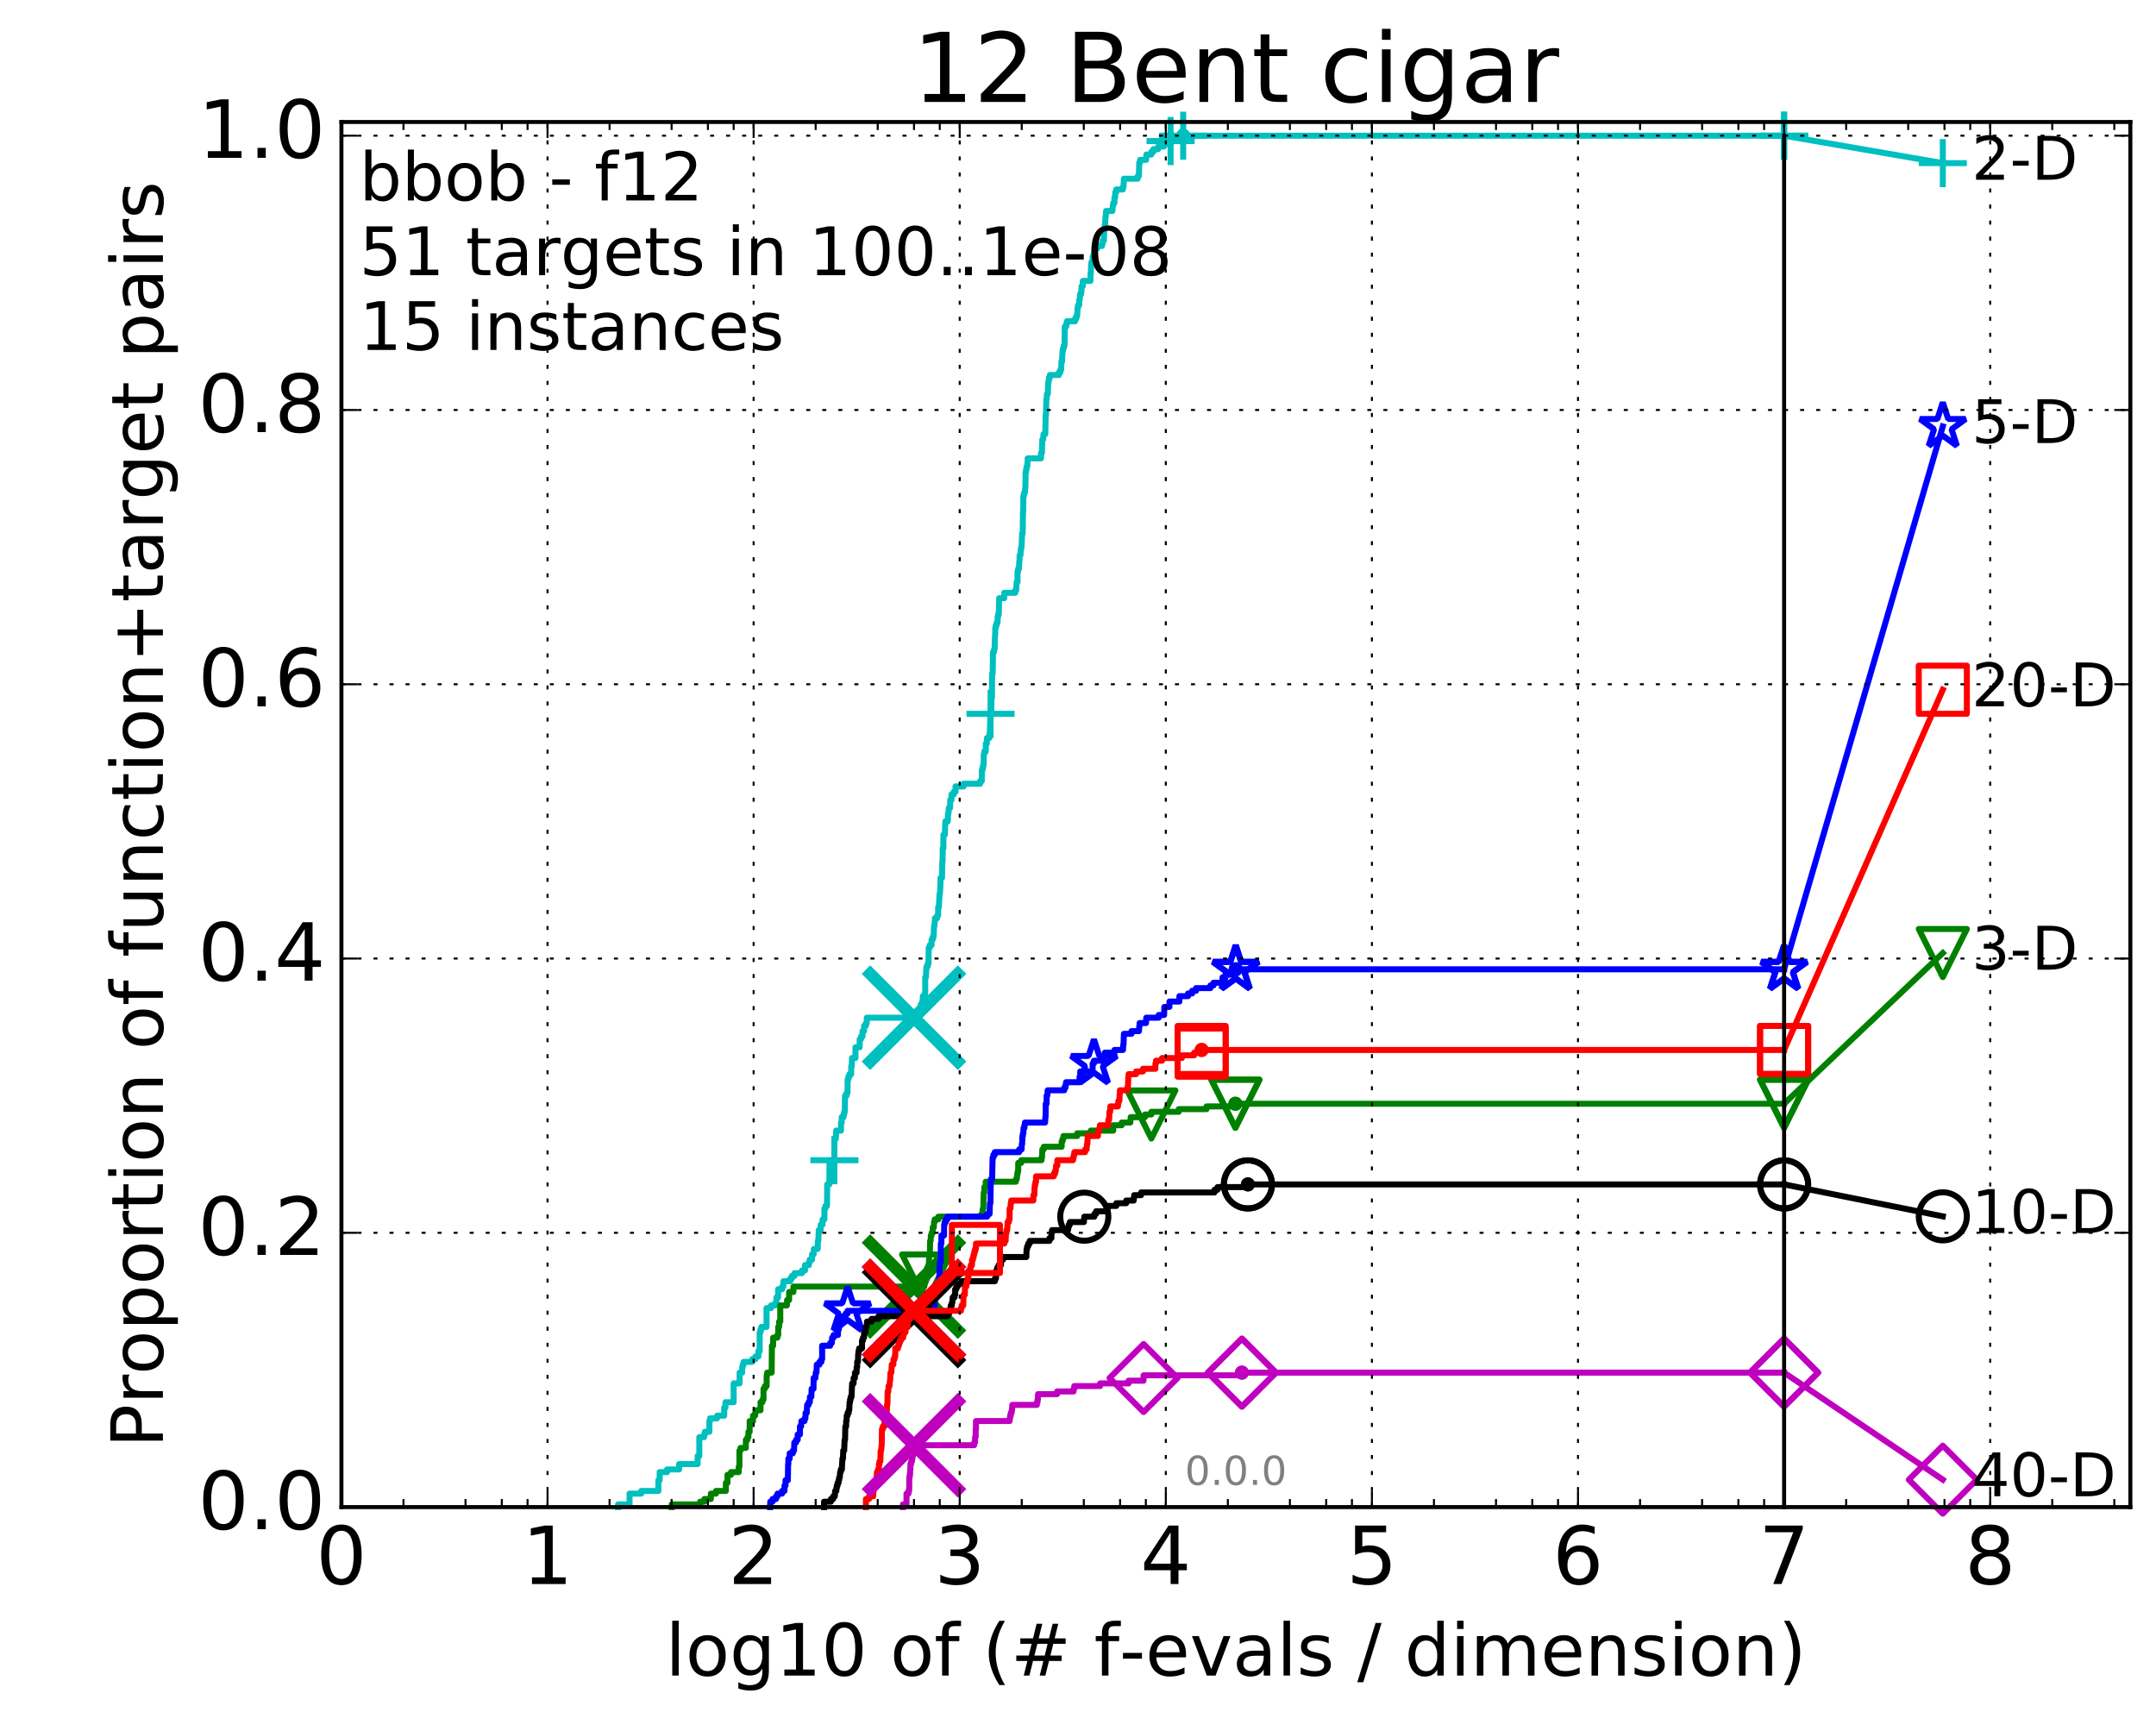 <?xml version="1.0" encoding="utf-8" standalone="no"?>
<!DOCTYPE svg PUBLIC "-//W3C//DTD SVG 1.1//EN"
  "http://www.w3.org/Graphics/SVG/1.1/DTD/svg11.dtd">
<!-- Created with matplotlib (http://matplotlib.org/) -->
<svg height="432pt" version="1.1" viewBox="0 0 538 432" width="538pt" xmlns="http://www.w3.org/2000/svg" xmlns:xlink="http://www.w3.org/1999/xlink">
 <defs>
  <style type="text/css">
*{stroke-linecap:butt;stroke-linejoin:round;stroke-miterlimit:100000;}
  </style>
 </defs>
 <g id="figure_1">
  <g id="patch_1">
   <path d="M 0 432.436 
L 538.8 432.436 
L 538.8 0 
L 0 0 
z
" style="fill:#ffffff;"/>
  </g>
  <g id="axes_1">
   <g id="patch_2">
    <path d="M 85.2 376.036 
L 531.6 376.036 
L 531.6 30.436 
L 85.2 30.436 
z
" style="fill:#ffffff;"/>
   </g>
   <g id="line2d_1">
    <defs>
     <path d="M 0 1.5 
C 0.398 1.5 0.779 1.342 1.061 1.061 
C 1.342 0.779 1.5 0.398 1.5 0 
C 1.5 -0.398 1.342 -0.779 1.061 -1.061 
C 0.779 -1.342 0.398 -1.5 0 -1.5 
C -0.398 -1.5 -0.779 -1.342 -1.061 -1.061 
C -1.342 -0.779 -1.5 -0.398 -1.5 0 
C -1.5 0.398 -1.342 0.779 -1.061 1.061 
C -0.779 1.342 -0.398 1.5 0 1.5 
z
" id="m3904e3ce30" style="stroke:#00bfbf;stroke-width:0.5;"/>
    </defs>
    <g>
     <use style="fill:#00bfbf;stroke:#00bfbf;stroke-width:0.5;" x="295.245" xlink:href="#m3904e3ce30" y="33.858"/>
     <use style="fill:#00bfbf;stroke:#00bfbf;stroke-width:0.5;" x="295.245" xlink:href="#m3904e3ce30" y="33.858"/>
    </g>
   </g>
   <g id="line2d_2">
    <path d="M 154.239 376.036 
L 154.239 375.365 
L 157.094 375.365 
L 157.094 372.682 
L 160.021 372.682 
L 160.021 372.011 
L 164.288 372.011 
L 164.288 369.327 
L 164.609 369.327 
L 164.609 367.314 
L 166.446 367.314 
L 166.446 366.643 
L 169.465 366.643 
L 169.465 365.301 
L 174.087 365.301 
L 174.087 363.288 
L 174.5 363.288 
L 174.5 358.592 
L 175.697 358.592 
L 175.697 357.921 
L 175.891 357.921 
L 175.891 357.25 
L 177.017 357.25 
L 177.017 354.566 
L 177.199 354.566 
L 177.199 353.895 
L 178.945 353.895 
L 178.945 353.224 
L 180.72 353.224 
L 180.72 351.212 
L 181.028 351.212 
L 181.028 349.87 
L 183.073 349.87 
L 183.073 345.173 
L 184.558 345.173 
L 184.558 342.489 
L 185.202 342.489 
L 185.202 341.147 
L 185.329 341.147 
L 185.329 340.477 
L 185.579 340.477 
L 185.579 339.806 
L 187.72 339.806 
L 187.72 339.135 
L 188.499 339.135 
L 188.499 338.464 
L 189.253 338.464 
L 189.253 337.122 
L 189.568 337.122 
L 189.568 332.425 
L 189.776 332.425 
L 189.776 331.754 
L 189.982 331.754 
L 189.982 331.083 
L 191.276 331.083 
L 191.276 326.387 
L 192.407 326.387 
L 192.407 325.716 
L 193.483 325.716 
L 193.483 325.045 
L 193.745 325.045 
L 193.745 323.703 
L 194.173 323.703 
L 194.173 321.69 
L 195.17 321.69 
L 195.17 321.019 
L 195.492 321.019 
L 195.492 319.677 
L 197.188 319.677 
L 197.188 319.007 
L 197.628 319.007 
L 197.628 318.336 
L 198.274 318.336 
L 198.274 317.665 
L 200.105 317.665 
L 200.105 316.994 
L 200.873 316.994 
L 200.873 315.652 
L 201.858 315.652 
L 201.858 314.981 
L 202.038 314.981 
L 202.038 314.31 
L 202.627 314.31 
L 202.627 312.968 
L 203.03 312.968 
L 203.087 311.626 
L 204.036 311.626 
L 204.09 309.613 
L 204.199 309.613 
L 204.307 306.93 
L 204.787 306.93 
L 204.787 305.588 
L 205.258 305.588 
L 205.258 304.246 
L 205.718 304.246 
L 205.718 301.562 
L 205.97 301.562 
L 205.97 300.891 
L 206.367 300.891 
L 206.416 295.524 
L 206.95 295.524 
L 206.998 289.485 
L 208.208 289.485 
L 208.208 284.118 
L 208.567 284.118 
L 208.656 282.105 
L 209.866 282.105 
L 209.866 280.092 
L 210.034 280.092 
L 210.034 278.75 
L 210.488 278.75 
L 210.488 278.079 
L 210.651 278.079 
L 210.651 277.408 
L 210.813 277.408 
L 210.854 273.383 
L 211.252 273.383 
L 211.252 272.712 
L 211.488 272.712 
L 211.527 269.357 
L 211.683 269.357 
L 211.683 268.686 
L 211.953 268.686 
L 211.953 268.015 
L 212.408 268.015 
L 212.408 266.002 
L 212.558 266.002 
L 212.595 263.99 
L 213.471 263.99 
L 213.471 261.306 
L 214.52 261.306 
L 214.52 259.293 
L 214.859 259.293 
L 214.859 258.622 
L 215.226 258.622 
L 215.226 257.28 
L 215.619 257.28 
L 215.619 255.938 
L 216.07 255.938 
L 216.07 255.267 
L 216.292 255.267 
L 216.292 253.926 
L 228.881 253.926 
L 228.881 253.255 
L 229.113 253.255 
L 229.113 252.584 
L 229.325 252.584 
L 229.325 251.913 
L 229.64 251.913 
L 229.64 251.242 
L 229.778 251.242 
L 229.778 250.571 
L 230.137 250.571 
L 230.137 249.9 
L 230.256 249.9 
L 230.273 248.558 
L 230.74 248.558 
L 230.74 247.887 
L 230.872 247.887 
L 230.872 243.862 
L 231.052 243.862 
L 231.133 241.849 
L 231.182 241.849 
L 231.182 241.178 
L 231.471 241.178 
L 231.471 240.507 
L 231.694 240.507 
L 231.742 236.481 
L 232.008 236.481 
L 232.008 235.81 
L 232.457 235.81 
L 232.457 234.468 
L 232.745 234.468 
L 232.745 233.797 
L 232.971 233.797 
L 233.075 231.114 
L 233.164 231.114 
L 233.268 229.772 
L 233.297 229.772 
L 233.297 229.101 
L 233.865 229.101 
L 233.865 228.43 
L 234.093 228.43 
L 234.093 226.417 
L 234.277 226.417 
L 234.376 224.404 
L 234.39 224.404 
L 234.446 223.062 
L 234.53 223.062 
L 234.627 221.721 
L 234.641 221.721 
L 234.696 219.037 
L 235.067 219.037 
L 235.135 215.011 
L 235.203 215.011 
L 235.243 211.657 
L 235.405 211.657 
L 235.418 208.302 
L 235.777 208.302 
L 235.869 205.618 
L 235.895 205.618 
L 235.895 204.947 
L 236.503 204.947 
L 236.567 202.934 
L 236.694 202.934 
L 236.77 201.592 
L 237.07 201.592 
L 237.12 199.58 
L 237.428 199.58 
L 237.428 198.238 
L 237.997 198.238 
L 237.997 197.567 
L 238.434 197.567 
L 238.434 196.225 
L 240.458 196.225 
L 240.458 195.554 
L 244.577 195.554 
L 244.577 194.883 
L 244.999 194.883 
L 244.999 192.199 
L 245.165 192.199 
L 245.165 191.528 
L 245.32 191.528 
L 245.32 190.857 
L 245.466 190.857 
L 245.483 188.174 
L 245.61 188.174 
L 245.61 187.503 
L 245.981 187.503 
L 246.014 185.49 
L 246.263 185.49 
L 246.263 184.148 
L 246.873 184.148 
L 246.969 182.806 
L 247.017 182.806 
L 247.112 178.781 
L 247.184 178.781 
L 247.184 178.11 
L 247.326 178.11 
L 247.428 174.084 
L 247.521 174.084 
L 247.576 168.046 
L 247.707 168.046 
L 247.792 162.678 
L 248.053 162.678 
L 248.053 162.007 
L 248.197 162.007 
L 248.28 158.652 
L 248.325 158.652 
L 248.362 156.64 
L 248.505 156.64 
L 248.505 155.969 
L 248.72 155.969 
L 248.72 155.298 
L 248.94 155.298 
L 248.94 153.956 
L 249.064 153.956 
L 249.064 153.285 
L 249.231 153.285 
L 249.332 149.259 
L 250.596 149.259 
L 250.596 147.917 
L 253.322 147.917 
L 253.322 147.246 
L 253.585 147.246 
L 253.68 145.234 
L 253.904 145.234 
L 253.904 142.55 
L 254.073 142.55 
L 254.073 141.879 
L 254.258 141.879 
L 254.367 139.866 
L 254.408 139.866 
L 254.442 138.524 
L 254.647 138.524 
L 254.715 137.182 
L 254.805 137.182 
L 254.805 136.511 
L 254.917 136.511 
L 255.023 133.828 
L 255.034 133.828 
L 255.034 133.157 
L 255.195 133.157 
L 255.267 127.789 
L 255.333 127.789 
L 255.371 123.764 
L 255.486 123.764 
L 255.486 123.093 
L 255.709 123.093 
L 255.816 121.751 
L 255.87 121.751 
L 255.929 117.725 
L 256.057 117.725 
L 256.057 117.054 
L 256.184 117.054 
L 256.184 116.383 
L 256.342 116.383 
L 256.452 114.371 
L 259.772 114.371 
L 259.772 113.029 
L 260 113.029 
L 260.089 109.674 
L 260.301 109.674 
L 260.393 108.332 
L 260.836 108.332 
L 260.926 103.636 
L 261.003 103.636 
L 261.109 99.61 
L 261.177 99.61 
L 261.244 98.268 
L 261.479 98.268 
L 261.55 95.584 
L 261.649 95.584 
L 261.649 94.913 
L 261.769 94.913 
L 261.769 94.242 
L 261.978 94.242 
L 261.978 93.571 
L 264.235 93.571 
L 264.235 92.901 
L 264.611 92.901 
L 264.611 92.23 
L 264.806 92.23 
L 264.867 90.217 
L 265.024 90.217 
L 265.102 88.204 
L 265.138 88.204 
L 265.138 87.533 
L 265.265 87.533 
L 265.265 86.862 
L 265.472 86.862 
L 265.472 86.191 
L 265.653 86.191 
L 265.697 81.495 
L 266.057 81.495 
L 266.057 80.824 
L 266.233 80.824 
L 266.233 80.153 
L 268.272 80.153 
L 268.272 79.482 
L 268.586 79.482 
L 268.586 78.811 
L 268.801 78.811 
L 268.897 76.798 
L 268.989 76.798 
L 268.989 76.127 
L 269.291 76.127 
L 269.333 74.785 
L 269.438 74.785 
L 269.496 73.443 
L 269.754 73.443 
L 269.754 72.772 
L 269.869 72.772 
L 269.883 71.431 
L 270.19 71.431 
L 270.199 70.089 
L 272.093 70.089 
L 272.144 68.076 
L 272.219 68.076 
L 272.268 66.063 
L 272.358 66.063 
L 272.358 65.392 
L 272.659 65.392 
L 272.659 64.05 
L 272.918 64.05 
L 272.918 63.379 
L 273.139 63.379 
L 273.139 62.037 
L 273.785 62.037 
L 273.785 61.366 
L 275.007 61.366 
L 275.007 60.696 
L 275.152 60.696 
L 275.152 60.025 
L 275.453 60.025 
L 275.553 57.341 
L 275.633 57.341 
L 275.704 55.999 
L 275.776 55.999 
L 275.864 53.986 
L 275.928 53.986 
L 276.015 52.644 
L 277.584 52.644 
L 277.689 51.302 
L 277.796 51.302 
L 277.796 50.631 
L 278.095 50.631 
L 278.097 49.29 
L 278.271 49.29 
L 278.302 47.948 
L 278.543 47.948 
L 278.543 47.277 
L 280.208 47.277 
L 280.208 46.606 
L 280.356 46.606 
L 280.456 44.593 
L 283.902 44.593 
L 283.902 43.922 
L 284.192 43.922 
L 284.288 40.567 
L 284.493 40.567 
L 284.493 39.896 
L 285.988 39.896 
L 286.067 38.555 
L 287.303 38.555 
L 287.303 37.884 
L 287.804 37.884 
L 287.804 37.213 
L 289.017 37.213 
L 289.017 36.542 
L 290.474 36.542 
L 290.474 35.871 
L 292.104 35.871 
L 292.104 35.2 
L 294.049 35.2 
L 294.049 34.529 
L 295.245 34.529 
L 295.245 33.858 
L 445.2 33.858 
L 445.2 33.858 
" style="fill:none;stroke:#00bfbf;stroke-linecap:square;stroke-width:1.5;"/>
   </g>
   <g id="line2d_3">
    <defs>
     <path d="M -6 0 
L 6 0 
M 0 6 
L 0 -6 
" id="m0748903d03" style="stroke:#00bfbf;stroke-width:1.5;"/>
    </defs>
    <g>
     <use style="fill:none;stroke:#00bfbf;stroke-width:1.5;" x="208.208" xlink:href="#m0748903d03" y="289.485"/>
     <use style="fill:none;stroke:#00bfbf;stroke-width:1.5;" x="247.184" xlink:href="#m0748903d03" y="178.11"/>
     <use style="fill:none;stroke:#00bfbf;stroke-width:1.5;" x="292.104" xlink:href="#m0748903d03" y="35.2"/>
     <use style="fill:none;stroke:#00bfbf;stroke-width:1.5;" x="295.245" xlink:href="#m0748903d03" y="33.858"/>
     <use style="fill:none;stroke:#00bfbf;stroke-width:1.5;" x="445.2" xlink:href="#m0748903d03" y="33.858"/>
    </g>
   </g>
   <g id="line2d_4"/>
   <g id="line2d_5">
    <path clip-path="url(#p01721a72b6)" d="M 228.076 253.926 
" style="fill:none;stroke:#00bfbf;stroke-linecap:square;"/>
    <defs>
     <path d="M -12 12 
L 12 -12 
M -12 -12 
L 12 12 
" id="maefd3aae00" style="stroke:#00bfbf;stroke-width:3.0;"/>
    </defs>
    <g clip-path="url(#p01721a72b6)">
     <use style="fill:#00bfbf;stroke:#00bfbf;stroke-width:3.0;" x="228.076" xlink:href="#maefd3aae00" y="253.926"/>
    </g>
   </g>
   <g id="line2d_6">
    <defs>
     <path d="M 0 1.5 
C 0.398 1.5 0.779 1.342 1.061 1.061 
C 1.342 0.779 1.5 0.398 1.5 0 
C 1.5 -0.398 1.342 -0.779 1.061 -1.061 
C 0.779 -1.342 0.398 -1.5 0 -1.5 
C -0.398 -1.5 -0.779 -1.342 -1.061 -1.061 
C -1.342 -0.779 -1.5 -0.398 -1.5 0 
C -1.5 0.398 -1.342 0.779 -1.061 1.061 
C -0.779 1.342 -0.398 1.5 0 1.5 
z
" id="mda3b02d396" style="stroke:#008000;stroke-width:0.5;"/>
    </defs>
    <g>
     <use style="fill:#008000;stroke:#008000;stroke-width:0.5;" x="308.275" xlink:href="#mda3b02d396" y="275.396"/>
     <use style="fill:#008000;stroke:#008000;stroke-width:0.5;" x="308.275" xlink:href="#mda3b02d396" y="275.396"/>
    </g>
   </g>
   <g id="line2d_7">
    <path d="M 167.592 376.036 
L 167.592 375.365 
L 174.704 375.365 
L 174.704 374.694 
L 175.762 374.694 
L 175.762 374.023 
L 177.38 374.023 
L 177.38 372.682 
L 178.663 372.682 
L 178.663 372.011 
L 181.13 372.011 
L 181.13 369.998 
L 181.532 369.998 
L 181.532 367.985 
L 182.412 367.985 
L 182.412 367.314 
L 184.339 367.314 
L 184.339 365.972 
L 184.515 365.972 
L 184.515 361.947 
L 184.775 361.947 
L 184.775 361.276 
L 186.114 361.276 
L 186.114 359.263 
L 186.516 359.263 
L 186.516 358.592 
L 186.754 358.592 
L 186.754 357.25 
L 187.068 357.25 
L 187.068 354.566 
L 187.908 354.566 
L 187.908 353.224 
L 188.426 353.224 
L 188.426 352.553 
L 188.572 352.553 
L 188.572 351.882 
L 189.776 351.882 
L 189.776 349.87 
L 190.253 349.87 
L 190.253 349.199 
L 190.522 349.199 
L 190.522 346.515 
L 190.853 346.515 
L 190.853 345.844 
L 191.308 345.844 
L 191.308 343.16 
L 191.436 343.16 
L 191.436 342.489 
L 192.559 342.489 
L 192.62 335.78 
L 192.922 335.78 
L 192.922 333.767 
L 193.974 333.767 
L 193.974 333.096 
L 194.202 333.096 
L 194.202 331.083 
L 194.427 331.083 
L 194.427 329.742 
L 194.705 329.742 
L 194.705 325.716 
L 196.356 325.716 
L 196.407 324.374 
L 196.914 324.374 
L 196.914 322.361 
L 197.989 322.361 
L 197.989 321.019 
L 230.652 321.019 
L 230.652 320.348 
L 230.828 320.348 
L 230.828 319.677 
L 231.101 319.677 
L 231.101 319.007 
L 231.316 319.007 
L 231.338 316.323 
L 231.657 316.323 
L 231.657 315.652 
L 231.773 315.652 
L 231.847 313.639 
L 231.889 313.639 
L 231.889 312.968 
L 232.034 312.968 
L 232.097 309.613 
L 232.231 309.613 
L 232.283 308.272 
L 232.467 308.272 
L 232.467 307.601 
L 232.74 307.601 
L 232.74 306.259 
L 233.021 306.259 
L 233.07 304.917 
L 233.238 304.917 
L 233.238 304.246 
L 234.145 304.246 
L 234.145 303.575 
L 244.906 303.575 
L 244.906 302.904 
L 245.139 302.904 
L 245.248 301.562 
L 245.374 301.562 
L 245.483 297.537 
L 245.625 297.537 
L 245.625 296.195 
L 245.961 296.195 
L 245.972 294.853 
L 253.506 294.853 
L 253.506 294.182 
L 253.747 294.182 
L 253.841 292.84 
L 253.958 292.84 
L 253.958 292.169 
L 254.083 292.169 
L 254.086 290.156 
L 254.825 290.156 
L 254.825 289.485 
L 259.901 289.485 
L 259.901 288.814 
L 260.023 288.814 
L 260.097 286.802 
L 260.449 286.802 
L 260.449 286.131 
L 264.918 286.131 
L 264.918 284.789 
L 265.156 284.789 
L 265.156 284.118 
L 265.376 284.118 
L 265.376 283.447 
L 268.802 283.447 
L 268.802 282.776 
L 272.182 282.776 
L 272.182 282.105 
L 277.788 282.105 
L 277.788 280.763 
L 279.903 280.763 
L 279.903 280.092 
L 282.045 280.092 
L 282.155 278.75 
L 285.713 278.75 
L 285.713 278.079 
L 287.305 278.079 
L 287.305 277.408 
L 294.144 277.408 
L 294.144 276.737 
L 301.069 276.737 
L 301.069 276.067 
L 308.275 276.067 
L 308.275 275.396 
L 445.2 275.396 
L 445.2 275.396 
" style="fill:none;stroke:#008000;stroke-linecap:square;stroke-width:1.5;"/>
   </g>
   <g id="line2d_8">
    <defs>
     <path d="M -0 6 
L 6 -6 
L -6 -6 
z
" id="m2acf6c3cf8" style="stroke:#008000;stroke-linejoin:miter;stroke-width:1.5;"/>
    </defs>
    <g>
     <use style="fill:none;stroke:#008000;stroke-linejoin:miter;stroke-width:1.5;" x="231.101" xlink:href="#m2acf6c3cf8" y="319.007"/>
     <use style="fill:none;stroke:#008000;stroke-linejoin:miter;stroke-width:1.5;" x="287.305" xlink:href="#m2acf6c3cf8" y="278.079"/>
     <use style="fill:none;stroke:#008000;stroke-linejoin:miter;stroke-width:1.5;" x="308.275" xlink:href="#m2acf6c3cf8" y="275.396"/>
     <use style="fill:none;stroke:#008000;stroke-linejoin:miter;stroke-width:1.5;" x="308.275" xlink:href="#m2acf6c3cf8" y="275.396"/>
     <use style="fill:none;stroke:#008000;stroke-linejoin:miter;stroke-width:1.5;" x="445.2" xlink:href="#m2acf6c3cf8" y="275.396"/>
    </g>
   </g>
   <g id="line2d_9"/>
   <g id="line2d_10">
    <path clip-path="url(#p01721a72b6)" d="M 228.076 321.019 
" style="fill:none;stroke:#008000;stroke-linecap:square;"/>
    <defs>
     <path d="M -12 12 
L 12 -12 
M -12 -12 
L 12 12 
" id="m70ae317540" style="stroke:#008000;stroke-width:3.0;"/>
    </defs>
    <g clip-path="url(#p01721a72b6)">
     <use style="fill:#008000;stroke:#008000;stroke-width:3.0;" x="228.076" xlink:href="#m70ae317540" y="321.019"/>
    </g>
   </g>
   <g id="line2d_11">
    <defs>
     <path d="M 0 1.5 
C 0.398 1.5 0.779 1.342 1.061 1.061 
C 1.342 0.779 1.5 0.398 1.5 0 
C 1.5 -0.398 1.342 -0.779 1.061 -1.061 
C 0.779 -1.342 0.398 -1.5 0 -1.5 
C -0.398 -1.5 -0.779 -1.342 -1.061 -1.061 
C -1.342 -0.779 -1.5 -0.398 -1.5 0 
C -1.5 0.398 -1.342 0.779 -1.061 1.061 
C -0.779 1.342 -0.398 1.5 0 1.5 
z
" id="m716524aa92" style="stroke:#0000ff;stroke-width:0.5;"/>
    </defs>
    <g>
     <use style="fill:#0000ff;stroke:#0000ff;stroke-width:0.5;" x="308.361" xlink:href="#m716524aa92" y="241.849"/>
     <use style="fill:#0000ff;stroke:#0000ff;stroke-width:0.5;" x="308.361" xlink:href="#m716524aa92" y="241.849"/>
    </g>
   </g>
   <g id="line2d_12">
    <path d="M 192.167 376.036 
L 192.167 375.365 
L 192.167 375.365 
L 192.167 375.365 
L 192.204 375.365 
L 192.204 374.694 
L 192.79 374.694 
L 192.79 374.023 
L 193.64 374.023 
L 193.64 373.352 
L 194.02 373.352 
L 194.02 372.682 
L 195.154 372.682 
L 195.154 372.011 
L 195.763 372.011 
L 195.763 370.669 
L 196.015 370.669 
L 196.015 369.327 
L 196.601 369.327 
L 196.662 365.301 
L 196.723 365.301 
L 196.723 363.959 
L 197.054 363.959 
L 197.054 362.617 
L 197.846 362.617 
L 197.846 361.947 
L 198.132 361.947 
L 198.217 359.934 
L 198.638 359.934 
L 198.638 359.263 
L 199.052 359.263 
L 199.052 357.921 
L 199.618 357.921 
L 199.618 355.908 
L 199.909 355.908 
L 199.987 354.566 
L 200.76 354.566 
L 200.76 353.895 
L 200.986 353.895 
L 201.011 352.553 
L 201.309 352.553 
L 201.408 350.541 
L 201.773 350.541 
L 201.773 349.87 
L 202.085 349.87 
L 202.109 348.528 
L 202.463 348.528 
L 202.534 346.515 
L 202.996 346.515 
L 203.042 343.831 
L 203.472 343.831 
L 203.561 342.489 
L 203.739 342.489 
L 203.827 340.477 
L 204.479 340.477 
L 204.479 339.806 
L 204.966 339.806 
L 204.966 339.135 
L 205.154 339.135 
L 205.154 335.78 
L 207.16 335.78 
L 207.16 335.109 
L 207.555 335.109 
L 207.648 333.767 
L 208.017 333.767 
L 208.017 333.096 
L 209.105 333.096 
L 209.105 331.754 
L 209.313 331.754 
L 209.313 331.083 
L 209.467 331.083 
L 209.467 330.412 
L 209.891 330.412 
L 209.891 329.071 
L 210.39 329.071 
L 210.39 328.4 
L 211.038 328.4 
L 211.038 327.729 
L 211.512 327.729 
L 211.512 327.058 
L 232.682 327.058 
L 232.682 326.387 
L 233.019 326.387 
L 233.019 325.716 
L 233.285 325.716 
L 233.303 322.361 
L 233.839 322.361 
L 233.839 321.69 
L 233.971 321.69 
L 233.971 321.019 
L 234.255 321.019 
L 234.255 319.677 
L 234.379 319.677 
L 234.485 315.652 
L 234.507 315.652 
L 234.507 314.981 
L 234.741 314.981 
L 234.774 310.284 
L 234.917 310.284 
L 234.917 308.272 
L 235.576 308.272 
L 235.602 305.588 
L 235.708 305.588 
L 235.708 304.917 
L 236.029 304.917 
L 236.029 304.246 
L 236.406 304.246 
L 236.406 303.575 
L 246.324 303.575 
L 246.324 302.904 
L 246.931 302.904 
L 247.03 300.22 
L 247.138 300.22 
L 247.239 294.853 
L 247.283 294.853 
L 247.283 294.182 
L 247.58 294.182 
L 247.677 289.485 
L 247.698 289.485 
L 247.698 288.814 
L 247.886 288.814 
L 247.886 288.143 
L 248.239 288.143 
L 248.239 287.472 
L 254.319 287.472 
L 254.319 286.802 
L 254.918 286.802 
L 254.987 285.46 
L 255.063 285.46 
L 255.134 283.447 
L 255.249 283.447 
L 255.249 282.776 
L 255.374 282.776 
L 255.414 281.434 
L 255.636 281.434 
L 255.636 280.763 
L 255.749 280.763 
L 255.749 280.092 
L 260.789 280.092 
L 260.85 278.75 
L 260.904 278.75 
L 260.956 275.396 
L 261.163 275.396 
L 261.172 273.383 
L 261.343 273.383 
L 261.431 272.041 
L 265.569 272.041 
L 265.569 271.37 
L 265.885 271.37 
L 265.885 270.699 
L 266.015 270.699 
L 266.015 270.028 
L 269.391 270.028 
L 269.391 268.686 
L 269.539 268.686 
L 269.554 267.344 
L 272.644 267.344 
L 272.654 265.332 
L 272.979 265.332 
L 272.979 264.661 
L 275.471 264.661 
L 275.5 263.319 
L 275.703 263.319 
L 275.703 262.648 
L 278.11 262.648 
L 278.11 261.977 
L 280.221 261.977 
L 280.291 260.635 
L 280.369 260.635 
L 280.455 257.951 
L 282.35 257.951 
L 282.35 257.28 
L 284.216 257.28 
L 284.308 255.938 
L 284.372 255.938 
L 284.372 255.267 
L 285.972 255.267 
L 286.033 253.926 
L 289.141 253.926 
L 289.141 253.255 
L 290.485 253.255 
L 290.547 251.242 
L 291.809 251.242 
L 291.822 249.9 
L 294.3 249.9 
L 294.305 248.558 
L 296.454 248.558 
L 296.454 247.887 
L 297.476 247.887 
L 297.476 247.216 
L 298.453 247.216 
L 298.453 246.545 
L 302.046 246.545 
L 302.046 245.874 
L 302.814 245.874 
L 302.814 245.203 
L 305.058 245.203 
L 305.061 243.862 
L 305.785 243.862 
L 305.785 243.191 
L 308.336 243.191 
L 308.361 241.849 
L 445.2 241.849 
L 445.2 241.849 
" style="fill:none;stroke:#0000ff;stroke-linecap:square;stroke-width:1.5;"/>
   </g>
   <g id="line2d_13">
    <defs>
     <path d="M 0 -6 
L -1.347 -1.854 
L -5.706 -1.854 
L -2.18 0.708 
L -3.527 4.854 
L -0 2.292 
L 3.527 4.854 
L 2.18 0.708 
L 5.706 -1.854 
L 1.347 -1.854 
z
" id="m55214f8d85" style="stroke:#0000ff;stroke-linejoin:bevel;stroke-width:1.5;"/>
    </defs>
    <g>
     <use style="fill:none;stroke:#0000ff;stroke-linejoin:bevel;stroke-width:1.5;" x="211.512" xlink:href="#m55214f8d85" y="327.058"/>
     <use style="fill:none;stroke:#0000ff;stroke-linejoin:bevel;stroke-width:1.5;" x="272.979" xlink:href="#m55214f8d85" y="265.332"/>
     <use style="fill:none;stroke:#0000ff;stroke-linejoin:bevel;stroke-width:1.5;" x="308.361" xlink:href="#m55214f8d85" y="241.849"/>
     <use style="fill:none;stroke:#0000ff;stroke-linejoin:bevel;stroke-width:1.5;" x="308.361" xlink:href="#m55214f8d85" y="241.849"/>
     <use style="fill:none;stroke:#0000ff;stroke-linejoin:bevel;stroke-width:1.5;" x="445.2" xlink:href="#m55214f8d85" y="241.849"/>
    </g>
   </g>
   <g id="line2d_14"/>
   <g id="line2d_15">
    <path clip-path="url(#p01721a72b6)" d="M 228.076 327.058 
" style="fill:none;stroke:#0000ff;stroke-linecap:square;"/>
    <defs>
     <path d="M -12 12 
L 12 -12 
M -12 -12 
L 12 12 
" id="m73b9c3f8d1" style="stroke:#0000ff;stroke-width:3.0;"/>
    </defs>
    <g clip-path="url(#p01721a72b6)">
     <use style="fill:#0000ff;stroke:#0000ff;stroke-width:3.0;" x="228.076" xlink:href="#m73b9c3f8d1" y="327.058"/>
    </g>
   </g>
   <g id="line2d_16">
    <defs>
     <path d="M 0 1.5 
C 0.398 1.5 0.779 1.342 1.061 1.061 
C 1.342 0.779 1.5 0.398 1.5 0 
C 1.5 -0.398 1.342 -0.779 1.061 -1.061 
C 0.779 -1.342 0.398 -1.5 0 -1.5 
C -0.398 -1.5 -0.779 -1.342 -1.061 -1.061 
C -1.342 -0.779 -1.5 -0.398 -1.5 0 
C -1.5 0.398 -1.342 0.779 -1.061 1.061 
C -0.779 1.342 -0.398 1.5 0 1.5 
z
" id="meca114b1c7" style="stroke:#000000;stroke-width:0.5;"/>
    </defs>
    <g>
     <use style="stroke:#000000;stroke-width:0.5;" x="311.4" xlink:href="#meca114b1c7" y="295.524"/>
     <use style="stroke:#000000;stroke-width:0.5;" x="311.4" xlink:href="#meca114b1c7" y="295.524"/>
    </g>
   </g>
   <g id="line2d_17">
    <path d="M 205.627 376.036 
L 205.627 374.694 
L 207.339 374.694 
L 207.339 374.023 
L 207.907 374.023 
L 207.907 373.352 
L 208.316 373.352 
L 208.397 372.011 
L 208.692 372.011 
L 208.692 371.34 
L 208.807 371.34 
L 208.807 370.669 
L 209.009 370.669 
L 209.009 369.998 
L 209.261 369.998 
L 209.261 369.327 
L 209.399 369.327 
L 209.399 368.656 
L 209.553 368.656 
L 209.638 367.314 
L 209.807 367.314 
L 209.807 366.643 
L 210.076 366.643 
L 210.167 364.63 
L 210.2 364.63 
L 210.2 363.959 
L 210.349 363.959 
L 210.415 361.947 
L 210.651 361.947 
L 210.757 359.263 
L 210.87 359.263 
L 210.942 355.908 
L 211.141 355.908 
L 211.141 354.566 
L 211.26 354.566 
L 211.292 353.224 
L 211.496 353.224 
L 211.496 352.553 
L 211.768 352.553 
L 211.768 351.882 
L 211.914 351.882 
L 212.006 349.87 
L 212.121 349.87 
L 212.121 349.199 
L 212.265 349.199 
L 212.265 348.528 
L 212.498 348.528 
L 212.602 345.844 
L 212.632 345.844 
L 212.632 345.173 
L 213.008 345.173 
L 213.008 343.831 
L 213.334 343.831 
L 213.334 342.489 
L 213.762 342.489 
L 213.762 341.147 
L 213.896 341.147 
L 213.896 339.806 
L 214.078 339.806 
L 214.155 337.793 
L 214.224 337.793 
L 214.224 337.122 
L 214.389 337.122 
L 214.389 336.451 
L 215.106 336.451 
L 215.106 334.438 
L 215.344 334.438 
L 215.344 333.767 
L 215.593 333.767 
L 215.639 332.425 
L 215.98 332.425 
L 216.044 331.083 
L 216.266 331.083 
L 216.355 329.742 
L 217.495 329.742 
L 217.495 329.071 
L 219.226 329.071 
L 219.226 328.4 
L 236.511 328.4 
L 236.511 327.729 
L 236.86 327.729 
L 236.86 327.058 
L 237.135 327.058 
L 237.135 326.387 
L 237.251 326.387 
L 237.251 325.716 
L 237.526 325.716 
L 237.526 325.045 
L 237.638 325.045 
L 237.732 323.703 
L 238.194 323.703 
L 238.194 323.032 
L 238.342 323.032 
L 238.347 321.69 
L 238.632 321.69 
L 238.632 321.019 
L 238.996 321.019 
L 238.996 320.348 
L 239.976 320.348 
L 239.976 319.677 
L 248.259 319.677 
L 248.259 319.007 
L 248.537 319.007 
L 248.613 316.994 
L 248.851 316.994 
L 248.851 316.323 
L 249.185 316.323 
L 249.185 315.652 
L 249.784 315.652 
L 249.784 314.31 
L 250.291 314.31 
L 250.291 313.639 
L 256.108 313.639 
L 256.164 311.626 
L 256.316 311.626 
L 256.316 310.955 
L 256.584 310.955 
L 256.584 310.284 
L 256.951 310.284 
L 256.951 309.613 
L 261.872 309.613 
L 261.872 308.942 
L 262.363 308.942 
L 262.369 307.601 
L 262.512 307.601 
L 262.512 306.93 
L 266.521 306.93 
L 266.521 306.259 
L 266.676 306.259 
L 266.676 305.588 
L 266.964 305.588 
L 266.964 304.917 
L 270.469 304.917 
L 270.572 303.575 
L 273.073 303.575 
L 273.073 302.904 
L 273.501 302.904 
L 273.501 302.233 
L 276.316 302.233 
L 276.404 300.891 
L 278.556 300.891 
L 278.556 300.22 
L 281.024 300.22 
L 281.024 299.549 
L 282.903 299.549 
L 282.903 298.878 
L 283.019 298.878 
L 283.019 298.207 
L 284.743 298.207 
L 284.743 297.537 
L 303.056 297.537 
L 303.056 296.866 
L 303.821 296.866 
L 303.821 296.195 
L 311.4 296.195 
L 311.4 295.524 
L 445.2 295.524 
L 445.2 295.524 
" style="fill:none;stroke:#000000;stroke-linecap:square;stroke-width:1.5;"/>
   </g>
   <g id="line2d_18">
    <defs>
     <path d="M 0 6 
C 1.591 6 3.117 5.368 4.243 4.243 
C 5.368 3.117 6 1.591 6 0 
C 6 -1.591 5.368 -3.117 4.243 -4.243 
C 3.117 -5.368 1.591 -6 0 -6 
C -1.591 -6 -3.117 -5.368 -4.243 -4.243 
C -5.368 -3.117 -6 -1.591 -6 0 
C -6 1.591 -5.368 3.117 -4.243 4.243 
C -3.117 5.368 -1.591 6 0 6 
z
" id="mdced221ca7" style="stroke:#000000;stroke-width:1.5;"/>
    </defs>
    <g>
     <use style="fill:none;stroke:#000000;stroke-width:1.5;" x="270.572" xlink:href="#mdced221ca7" y="303.575"/>
     <use style="fill:none;stroke:#000000;stroke-width:1.5;" x="311.4" xlink:href="#mdced221ca7" y="295.524"/>
     <use style="fill:none;stroke:#000000;stroke-width:1.5;" x="311.4" xlink:href="#mdced221ca7" y="295.524"/>
     <use style="fill:none;stroke:#000000;stroke-width:1.5;" x="445.2" xlink:href="#mdced221ca7" y="295.524"/>
    </g>
   </g>
   <g id="line2d_19"/>
   <g id="line2d_20">
    <path clip-path="url(#p01721a72b6)" d="M 228.076 328.4 
" style="fill:none;stroke:#000000;stroke-linecap:square;"/>
    <defs>
     <path d="M -12 12 
L 12 -12 
M -12 -12 
L 12 12 
" id="m746ff91bad" style="stroke:#000000;stroke-width:3.0;"/>
    </defs>
    <g clip-path="url(#p01721a72b6)">
     <use style="stroke:#000000;stroke-width:3.0;" x="228.076" xlink:href="#m746ff91bad" y="328.4"/>
    </g>
   </g>
   <g id="line2d_21">
    <defs>
     <path d="M 0 1.5 
C 0.398 1.5 0.779 1.342 1.061 1.061 
C 1.342 0.779 1.5 0.398 1.5 0 
C 1.5 -0.398 1.342 -0.779 1.061 -1.061 
C 0.779 -1.342 0.398 -1.5 0 -1.5 
C -0.398 -1.5 -0.779 -1.342 -1.061 -1.061 
C -1.342 -0.779 -1.5 -0.398 -1.5 0 
C -1.5 0.398 -1.342 0.779 -1.061 1.061 
C -0.779 1.342 -0.398 1.5 0 1.5 
z
" id="m4e22bb75ea" style="stroke:#ff0000;stroke-width:0.5;"/>
    </defs>
    <g>
     <use style="fill:#ff0000;stroke:#ff0000;stroke-width:0.5;" x="299.856" xlink:href="#m4e22bb75ea" y="261.977"/>
     <use style="fill:#ff0000;stroke:#ff0000;stroke-width:0.5;" x="299.856" xlink:href="#m4e22bb75ea" y="261.977"/>
    </g>
   </g>
   <g id="line2d_22">
    <path d="M 216.079 376.036 
L 216.079 374.023 
L 216.852 374.023 
L 216.852 373.352 
L 217.88 373.352 
L 217.971 372.011 
L 217.992 372.011 
L 217.992 371.34 
L 218.132 371.34 
L 218.224 369.998 
L 218.719 369.998 
L 218.824 367.314 
L 219.109 367.314 
L 219.109 366.643 
L 219.322 366.643 
L 219.322 365.301 
L 219.463 365.301 
L 219.463 364.63 
L 219.67 364.63 
L 219.77 361.947 
L 219.875 361.947 
L 219.985 360.605 
L 220.019 360.605 
L 220.081 356.579 
L 220.303 356.579 
L 220.303 355.908 
L 220.703 355.908 
L 220.706 354.566 
L 220.878 354.566 
L 220.945 353.224 
L 221.248 353.224 
L 221.344 350.541 
L 221.429 350.541 
L 221.502 347.186 
L 221.658 347.186 
L 221.725 345.844 
L 221.964 345.844 
L 222.069 344.502 
L 222.113 344.502 
L 222.217 342.489 
L 222.426 342.489 
L 222.525 340.477 
L 222.929 340.477 
L 222.964 339.135 
L 223.227 339.135 
L 223.227 338.464 
L 223.388 338.464 
L 223.409 336.451 
L 224.071 336.451 
L 224.071 335.78 
L 224.304 335.78 
L 224.304 335.109 
L 224.545 335.109 
L 224.545 334.438 
L 224.844 334.438 
L 224.844 333.767 
L 225.371 333.767 
L 225.371 333.096 
L 225.528 333.096 
L 225.528 332.425 
L 225.951 332.425 
L 225.972 331.083 
L 226.511 331.083 
L 226.581 329.071 
L 226.882 329.071 
L 226.882 328.4 
L 227.215 328.4 
L 227.215 327.729 
L 227.593 327.729 
L 227.593 327.058 
L 239.792 327.058 
L 239.792 326.387 
L 239.982 326.387 
L 239.982 325.716 
L 240.364 325.716 
L 240.444 323.032 
L 240.765 323.032 
L 240.792 321.019 
L 241.132 321.019 
L 241.132 320.348 
L 241.265 320.348 
L 241.265 319.677 
L 241.442 319.677 
L 241.442 319.007 
L 241.645 319.007 
L 241.751 316.994 
L 242.128 316.994 
L 242.128 316.323 
L 242.246 316.323 
L 242.246 315.652 
L 242.552 315.652 
L 242.552 314.31 
L 242.789 314.31 
L 242.789 313.639 
L 242.969 313.639 
L 242.969 312.968 
L 243.131 312.968 
L 243.131 312.297 
L 243.317 312.297 
L 243.317 311.626 
L 243.528 311.626 
L 243.528 310.284 
L 250.63 310.284 
L 250.63 309.613 
L 250.942 309.613 
L 251.026 307.601 
L 251.158 307.601 
L 251.158 306.93 
L 251.347 306.93 
L 251.434 304.917 
L 251.748 304.917 
L 251.748 304.246 
L 251.934 304.246 
L 251.934 301.562 
L 252.141 301.562 
L 252.223 300.22 
L 252.331 300.22 
L 252.331 299.549 
L 257.859 299.549 
L 257.867 298.207 
L 258.103 298.207 
L 258.16 296.195 
L 258.24 296.195 
L 258.24 295.524 
L 258.393 295.524 
L 258.393 294.853 
L 258.532 294.853 
L 258.532 293.511 
L 262.959 293.511 
L 262.959 292.84 
L 263.272 292.84 
L 263.272 292.169 
L 263.462 292.169 
L 263.536 290.827 
L 263.842 290.827 
L 263.842 289.485 
L 267.758 289.485 
L 267.758 288.814 
L 267.945 288.814 
L 267.945 288.143 
L 268.086 288.143 
L 268.086 287.472 
L 270.776 287.472 
L 270.776 286.802 
L 271.139 286.802 
L 271.25 285.46 
L 271.337 285.46 
L 271.417 283.447 
L 273.969 283.447 
L 274.058 282.105 
L 274.345 282.105 
L 274.345 281.434 
L 274.461 281.434 
L 274.461 280.763 
L 276.566 280.763 
L 276.566 279.421 
L 276.763 279.421 
L 276.833 277.408 
L 277.022 277.408 
L 277.058 276.067 
L 278.962 276.067 
L 278.962 275.396 
L 279.078 275.396 
L 279.078 274.725 
L 279.307 274.725 
L 279.415 272.712 
L 279.457 272.712 
L 279.457 272.041 
L 281.318 272.041 
L 281.318 271.37 
L 281.45 271.37 
L 281.557 268.686 
L 281.628 268.686 
L 281.628 268.015 
L 283.502 268.015 
L 283.502 267.344 
L 285.21 267.344 
L 285.21 266.673 
L 288.313 266.673 
L 288.33 265.332 
L 288.467 265.332 
L 288.467 264.661 
L 289.973 264.661 
L 289.973 263.99 
L 294.928 263.99 
L 294.928 263.319 
L 297.984 263.319 
L 297.984 262.648 
L 299.856 262.648 
L 299.856 261.977 
L 445.2 261.977 
L 445.2 261.977 
" style="fill:none;stroke:#ff0000;stroke-linecap:square;stroke-width:1.5;"/>
   </g>
   <g id="line2d_23">
    <defs>
     <path d="M -6 6 
L 6 6 
L 6 -6 
L -6 -6 
z
" id="m3d11a740e6" style="stroke:#ff0000;stroke-linejoin:miter;stroke-width:1.5;"/>
    </defs>
    <g>
     <use style="fill:none;stroke:#ff0000;stroke-linejoin:miter;stroke-width:1.5;" x="243.528" xlink:href="#m3d11a740e6" y="311.626"/>
     <use style="fill:none;stroke:#ff0000;stroke-linejoin:miter;stroke-width:1.5;" x="299.856" xlink:href="#m3d11a740e6" y="262.648"/>
     <use style="fill:none;stroke:#ff0000;stroke-linejoin:miter;stroke-width:1.5;" x="299.856" xlink:href="#m3d11a740e6" y="261.977"/>
     <use style="fill:none;stroke:#ff0000;stroke-linejoin:miter;stroke-width:1.5;" x="445.2" xlink:href="#m3d11a740e6" y="261.977"/>
    </g>
   </g>
   <g id="line2d_24"/>
   <g id="line2d_25">
    <path clip-path="url(#p01721a72b6)" d="M 228.076 327.058 
" style="fill:none;stroke:#ff0000;stroke-linecap:square;"/>
    <defs>
     <path d="M -12 12 
L 12 -12 
M -12 -12 
L 12 12 
" id="m13ffcd93b1" style="stroke:#ff0000;stroke-width:3.0;"/>
    </defs>
    <g clip-path="url(#p01721a72b6)">
     <use style="fill:#ff0000;stroke:#ff0000;stroke-width:3.0;" x="228.076" xlink:href="#m13ffcd93b1" y="327.058"/>
    </g>
   </g>
   <g id="line2d_26">
    <defs>
     <path d="M 0 1.5 
C 0.398 1.5 0.779 1.342 1.061 1.061 
C 1.342 0.779 1.5 0.398 1.5 0 
C 1.5 -0.398 1.342 -0.779 1.061 -1.061 
C 0.779 -1.342 0.398 -1.5 0 -1.5 
C -0.398 -1.5 -0.779 -1.342 -1.061 -1.061 
C -1.342 -0.779 -1.5 -0.398 -1.5 0 
C -1.5 0.398 -1.342 0.779 -1.061 1.061 
C -0.779 1.342 -0.398 1.5 0 1.5 
z
" id="m2015b3f3c2" style="stroke:#bf00bf;stroke-width:0.5;"/>
    </defs>
    <g>
     <use style="fill:#bf00bf;stroke:#bf00bf;stroke-width:0.5;" x="309.898" xlink:href="#m2015b3f3c2" y="342.489"/>
     <use style="fill:#bf00bf;stroke:#bf00bf;stroke-width:0.5;" x="309.898" xlink:href="#m2015b3f3c2" y="342.489"/>
    </g>
   </g>
   <g id="line2d_27">
    <path d="M 225.309 376.036 
L 225.309 375.365 
L 226.199 375.365 
L 226.199 372.682 
L 226.698 372.682 
L 226.698 372.011 
L 226.867 372.011 
L 226.867 371.34 
L 226.892 371.34 
L 226.892 369.998 
L 226.895 369.998 
L 226.895 368.656 
L 226.991 368.656 
L 226.991 367.985 
L 227.099 367.985 
L 227.099 367.314 
L 227.118 367.314 
L 227.118 366.643 
L 227.188 366.643 
L 227.188 365.301 
L 227.364 365.301 
L 227.364 364.63 
L 227.581 364.63 
L 227.581 363.959 
L 227.68 363.959 
L 227.68 363.288 
L 227.815 363.288 
L 227.815 362.617 
L 227.899 362.617 
L 227.899 361.947 
L 227.95 361.947 
L 227.95 361.276 
L 228.038 361.276 
L 228.038 360.605 
L 243.092 360.605 
L 243.092 359.934 
L 243.302 359.934 
L 243.302 359.263 
L 243.312 359.263 
L 243.312 358.592 
L 243.469 358.592 
L 243.469 356.579 
L 243.539 356.579 
L 243.539 354.566 
L 251.941 354.566 
L 251.941 353.895 
L 252.053 353.895 
L 252.053 353.224 
L 252.218 353.224 
L 252.218 352.553 
L 252.443 352.553 
L 252.443 351.882 
L 252.555 351.882 
L 252.555 351.212 
L 252.601 351.212 
L 252.601 350.541 
L 258.743 350.541 
L 258.743 349.87 
L 258.912 349.87 
L 258.912 349.199 
L 258.995 349.199 
L 258.995 348.528 
L 259.03 348.528 
L 259.03 347.857 
L 263.787 347.857 
L 263.787 347.186 
L 267.898 347.186 
L 267.898 346.515 
L 268.066 346.515 
L 268.066 345.844 
L 274.516 345.844 
L 274.516 345.173 
L 281.618 345.173 
L 281.618 344.502 
L 285.351 344.502 
L 285.351 343.831 
L 285.362 343.831 
L 285.362 343.16 
L 309.898 343.16 
L 309.898 342.489 
L 445.2 342.489 
" style="fill:none;stroke:#bf00bf;stroke-linecap:square;stroke-width:1.5;"/>
   </g>
   <g id="line2d_28">
    <defs>
     <path d="M -0 8.485 
L 8.485 0 
L 0 -8.485 
L -8.485 -0 
z
" id="m96960fc395" style="stroke:#bf00bf;stroke-linejoin:miter;stroke-width:1.5;"/>
    </defs>
    <g>
     <use style="fill:none;stroke:#bf00bf;stroke-linejoin:miter;stroke-width:1.5;" x="285.362" xlink:href="#m96960fc395" y="343.831"/>
     <use style="fill:none;stroke:#bf00bf;stroke-linejoin:miter;stroke-width:1.5;" x="309.898" xlink:href="#m96960fc395" y="342.489"/>
     <use style="fill:none;stroke:#bf00bf;stroke-linejoin:miter;stroke-width:1.5;" x="309.898" xlink:href="#m96960fc395" y="342.489"/>
     <use style="fill:none;stroke:#bf00bf;stroke-linejoin:miter;stroke-width:1.5;" x="445.2" xlink:href="#m96960fc395" y="342.489"/>
    </g>
   </g>
   <g id="line2d_29"/>
   <g id="line2d_30">
    <path clip-path="url(#p01721a72b6)" d="M 228.076 360.605 
" style="fill:none;stroke:#bf00bf;stroke-linecap:square;"/>
    <defs>
     <path d="M -12 12 
L 12 -12 
M -12 -12 
L 12 12 
" id="m6c44bb7e50" style="stroke:#bf00bf;stroke-width:3.0;"/>
    </defs>
    <g clip-path="url(#p01721a72b6)">
     <use style="fill:#bf00bf;stroke:#bf00bf;stroke-width:3.0;" x="228.076" xlink:href="#m6c44bb7e50" y="360.605"/>
    </g>
   </g>
   <g id="line2d_31">
    <path d="M 445.2 342.489 
L 484.8 369.193 
" style="fill:none;stroke:#bf00bf;stroke-linecap:square;stroke-width:1.5;"/>
    <g>
     <use style="fill:none;stroke:#bf00bf;stroke-linejoin:miter;stroke-width:1.5;" x="445.2" xlink:href="#m96960fc395" y="342.489"/>
     <use style="fill:none;stroke:#bf00bf;stroke-linejoin:miter;stroke-width:1.5;" x="484.8" xlink:href="#m96960fc395" y="369.193"/>
    </g>
   </g>
   <g id="line2d_32">
    <path d="M 445.2 295.524 
L 484.8 303.494 
" style="fill:none;stroke:#000000;stroke-linecap:square;stroke-width:1.5;"/>
    <g>
     <use style="fill:none;stroke:#000000;stroke-width:1.5;" x="445.2" xlink:href="#mdced221ca7" y="295.524"/>
     <use style="fill:none;stroke:#000000;stroke-width:1.5;" x="484.8" xlink:href="#mdced221ca7" y="303.494"/>
    </g>
   </g>
   <g id="line2d_33">
    <path d="M 445.2 275.396 
L 484.8 237.796 
" style="fill:none;stroke:#008000;stroke-linecap:square;stroke-width:1.5;"/>
    <g>
     <use style="fill:none;stroke:#008000;stroke-linejoin:miter;stroke-width:1.5;" x="445.2" xlink:href="#m2acf6c3cf8" y="275.396"/>
     <use style="fill:none;stroke:#008000;stroke-linejoin:miter;stroke-width:1.5;" x="484.8" xlink:href="#m2acf6c3cf8" y="237.796"/>
    </g>
   </g>
   <g id="line2d_34">
    <path d="M 445.2 261.977 
L 484.8 172.098 
" style="fill:none;stroke:#ff0000;stroke-linecap:square;stroke-width:1.5;"/>
    <g>
     <use style="fill:none;stroke:#ff0000;stroke-linejoin:miter;stroke-width:1.5;" x="445.2" xlink:href="#m3d11a740e6" y="261.977"/>
     <use style="fill:none;stroke:#ff0000;stroke-linejoin:miter;stroke-width:1.5;" x="484.8" xlink:href="#m3d11a740e6" y="172.098"/>
    </g>
   </g>
   <g id="line2d_35">
    <path d="M 445.2 241.849 
L 484.8 106.4 
" style="fill:none;stroke:#0000ff;stroke-linecap:square;stroke-width:1.5;"/>
    <g>
     <use style="fill:none;stroke:#0000ff;stroke-linejoin:bevel;stroke-width:1.5;" x="445.2" xlink:href="#m55214f8d85" y="241.849"/>
     <use style="fill:none;stroke:#0000ff;stroke-linejoin:bevel;stroke-width:1.5;" x="484.8" xlink:href="#m55214f8d85" y="106.4"/>
    </g>
   </g>
   <g id="line2d_36">
    <path d="M 445.2 33.858 
L 484.8 40.702 
" style="fill:none;stroke:#00bfbf;stroke-linecap:square;stroke-width:1.5;"/>
    <g>
     <use style="fill:none;stroke:#00bfbf;stroke-width:1.5;" x="445.2" xlink:href="#m0748903d03" y="33.858"/>
     <use style="fill:none;stroke:#00bfbf;stroke-width:1.5;" x="484.8" xlink:href="#m0748903d03" y="40.702"/>
    </g>
   </g>
   <g id="line2d_37">
    <path d="M 445.2 376.036 
L 445.2 33.858 
" style="fill:none;stroke:#000000;stroke-linecap:square;"/>
   </g>
   <g id="patch_3">
    <path d="M 85.2 30.436 
L 531.6 30.436 
" style="fill:none;stroke:#000000;stroke-linecap:square;stroke-linejoin:miter;"/>
   </g>
   <g id="patch_4">
    <path d="M 531.6 376.036 
L 531.6 30.436 
" style="fill:none;stroke:#000000;stroke-linecap:square;stroke-linejoin:miter;"/>
   </g>
   <g id="patch_5">
    <path d="M 85.2 376.036 
L 531.6 376.036 
" style="fill:none;stroke:#000000;stroke-linecap:square;stroke-linejoin:miter;"/>
   </g>
   <g id="patch_6">
    <path d="M 85.2 376.036 
L 85.2 30.436 
" style="fill:none;stroke:#000000;stroke-linecap:square;stroke-linejoin:miter;"/>
   </g>
   <g id="matplotlib.axis_1">
    <g id="xtick_1">
     <g id="line2d_38">
      <path clip-path="url(#p01721a72b6)" d="M 85.2 376.036 
L 85.2 30.436 
" style="fill:none;stroke:#000000;stroke-dasharray:1,3;stroke-dashoffset:0.0;stroke-width:0.5;"/>
     </g>
     <g id="line2d_39">
      <defs>
       <path d="M 0 0 
L 0 -4 
" id="m5405157e31" style="stroke:#000000;stroke-width:0.5;"/>
      </defs>
      <g>
       <use style="stroke:#000000;stroke-width:0.5;" x="85.2" xlink:href="#m5405157e31" y="376.036"/>
      </g>
     </g>
     <g id="line2d_40">
      <defs>
       <path d="M 0 0 
L 0 4 
" id="ma1a43f8475" style="stroke:#000000;stroke-width:0.5;"/>
      </defs>
      <g>
       <use style="stroke:#000000;stroke-width:0.5;" x="85.2" xlink:href="#ma1a43f8475" y="30.436"/>
      </g>
     </g>
     <g id="text_1">
      <!-- 0 -->
      <defs>
       <path d="M 31.781 66.406 
Q 24.172 66.406 20.328 58.906 
Q 16.5 51.422 16.5 36.375 
Q 16.5 21.391 20.328 13.891 
Q 24.172 6.391 31.781 6.391 
Q 39.453 6.391 43.281 13.891 
Q 47.125 21.391 47.125 36.375 
Q 47.125 51.422 43.281 58.906 
Q 39.453 66.406 31.781 66.406 
M 31.781 74.219 
Q 44.047 74.219 50.516 64.516 
Q 56.984 54.828 56.984 36.375 
Q 56.984 17.969 50.516 8.266 
Q 44.047 -1.422 31.781 -1.422 
Q 19.531 -1.422 13.062 8.266 
Q 6.594 17.969 6.594 36.375 
Q 6.594 54.828 13.062 64.516 
Q 19.531 74.219 31.781 74.219 
" id="BitstreamVeraSans-Roman-30"/>
      </defs>
      <g transform="translate(78.838 395.233)scale(0.2 -0.2)">
       <use xlink:href="#BitstreamVeraSans-Roman-30"/>
      </g>
     </g>
    </g>
    <g id="xtick_2">
     <g id="line2d_41">
      <path clip-path="url(#p01721a72b6)" d="M 136.629 376.036 
L 136.629 30.436 
" style="fill:none;stroke:#000000;stroke-dasharray:1,3;stroke-dashoffset:0.0;stroke-width:0.5;"/>
     </g>
     <g id="line2d_42">
      <g>
       <use style="stroke:#000000;stroke-width:0.5;" x="136.629" xlink:href="#m5405157e31" y="376.036"/>
      </g>
     </g>
     <g id="line2d_43">
      <g>
       <use style="stroke:#000000;stroke-width:0.5;" x="136.629" xlink:href="#ma1a43f8475" y="30.436"/>
      </g>
     </g>
     <g id="text_2">
      <!-- 1 -->
      <defs>
       <path d="M 12.406 8.297 
L 28.516 8.297 
L 28.516 63.922 
L 10.984 60.406 
L 10.984 69.391 
L 28.422 72.906 
L 38.281 72.906 
L 38.281 8.297 
L 54.391 8.297 
L 54.391 0 
L 12.406 0 
z
" id="BitstreamVeraSans-Roman-31"/>
      </defs>
      <g transform="translate(130.266 395.233)scale(0.2 -0.2)">
       <use xlink:href="#BitstreamVeraSans-Roman-31"/>
      </g>
     </g>
    </g>
    <g id="xtick_3">
     <g id="line2d_44">
      <path clip-path="url(#p01721a72b6)" d="M 188.057 376.036 
L 188.057 30.436 
" style="fill:none;stroke:#000000;stroke-dasharray:1,3;stroke-dashoffset:0.0;stroke-width:0.5;"/>
     </g>
     <g id="line2d_45">
      <g>
       <use style="stroke:#000000;stroke-width:0.5;" x="188.057" xlink:href="#m5405157e31" y="376.036"/>
      </g>
     </g>
     <g id="line2d_46">
      <g>
       <use style="stroke:#000000;stroke-width:0.5;" x="188.057" xlink:href="#ma1a43f8475" y="30.436"/>
      </g>
     </g>
     <g id="text_3">
      <!-- 2 -->
      <defs>
       <path d="M 19.188 8.297 
L 53.609 8.297 
L 53.609 0 
L 7.328 0 
L 7.328 8.297 
Q 12.938 14.109 22.625 23.891 
Q 32.328 33.688 34.812 36.531 
Q 39.547 41.844 41.422 45.531 
Q 43.312 49.219 43.312 52.781 
Q 43.312 58.594 39.234 62.25 
Q 35.156 65.922 28.609 65.922 
Q 23.969 65.922 18.812 64.312 
Q 13.672 62.703 7.812 59.422 
L 7.812 69.391 
Q 13.766 71.781 18.938 73 
Q 24.125 74.219 28.422 74.219 
Q 39.75 74.219 46.484 68.547 
Q 53.219 62.891 53.219 53.422 
Q 53.219 48.922 51.531 44.891 
Q 49.859 40.875 45.406 35.406 
Q 44.188 33.984 37.641 27.219 
Q 31.109 20.453 19.188 8.297 
" id="BitstreamVeraSans-Roman-32"/>
      </defs>
      <g transform="translate(181.695 395.233)scale(0.2 -0.2)">
       <use xlink:href="#BitstreamVeraSans-Roman-32"/>
      </g>
     </g>
    </g>
    <g id="xtick_4">
     <g id="line2d_47">
      <path clip-path="url(#p01721a72b6)" d="M 239.486 376.036 
L 239.486 30.436 
" style="fill:none;stroke:#000000;stroke-dasharray:1,3;stroke-dashoffset:0.0;stroke-width:0.5;"/>
     </g>
     <g id="line2d_48">
      <g>
       <use style="stroke:#000000;stroke-width:0.5;" x="239.486" xlink:href="#m5405157e31" y="376.036"/>
      </g>
     </g>
     <g id="line2d_49">
      <g>
       <use style="stroke:#000000;stroke-width:0.5;" x="239.486" xlink:href="#ma1a43f8475" y="30.436"/>
      </g>
     </g>
     <g id="text_4">
      <!-- 3 -->
      <defs>
       <path d="M 40.578 39.312 
Q 47.656 37.797 51.625 33 
Q 55.609 28.219 55.609 21.188 
Q 55.609 10.406 48.188 4.484 
Q 40.766 -1.422 27.094 -1.422 
Q 22.516 -1.422 17.656 -0.516 
Q 12.797 0.391 7.625 2.203 
L 7.625 11.719 
Q 11.719 9.328 16.594 8.109 
Q 21.484 6.891 26.812 6.891 
Q 36.078 6.891 40.938 10.547 
Q 45.797 14.203 45.797 21.188 
Q 45.797 27.641 41.281 31.266 
Q 36.766 34.906 28.719 34.906 
L 20.219 34.906 
L 20.219 43.016 
L 29.109 43.016 
Q 36.375 43.016 40.234 45.922 
Q 44.094 48.828 44.094 54.297 
Q 44.094 59.906 40.109 62.906 
Q 36.141 65.922 28.719 65.922 
Q 24.656 65.922 20.016 65.031 
Q 15.375 64.156 9.812 62.312 
L 9.812 71.094 
Q 15.438 72.656 20.344 73.438 
Q 25.25 74.219 29.594 74.219 
Q 40.828 74.219 47.359 69.109 
Q 53.906 64.016 53.906 55.328 
Q 53.906 49.266 50.438 45.094 
Q 46.969 40.922 40.578 39.312 
" id="BitstreamVeraSans-Roman-33"/>
      </defs>
      <g transform="translate(233.123 395.233)scale(0.2 -0.2)">
       <use xlink:href="#BitstreamVeraSans-Roman-33"/>
      </g>
     </g>
    </g>
    <g id="xtick_5">
     <g id="line2d_50">
      <path clip-path="url(#p01721a72b6)" d="M 290.914 376.036 
L 290.914 30.436 
" style="fill:none;stroke:#000000;stroke-dasharray:1,3;stroke-dashoffset:0.0;stroke-width:0.5;"/>
     </g>
     <g id="line2d_51">
      <g>
       <use style="stroke:#000000;stroke-width:0.5;" x="290.914" xlink:href="#m5405157e31" y="376.036"/>
      </g>
     </g>
     <g id="line2d_52">
      <g>
       <use style="stroke:#000000;stroke-width:0.5;" x="290.914" xlink:href="#ma1a43f8475" y="30.436"/>
      </g>
     </g>
     <g id="text_5">
      <!-- 4 -->
      <defs>
       <path d="M 37.797 64.312 
L 12.891 25.391 
L 37.797 25.391 
z
M 35.203 72.906 
L 47.609 72.906 
L 47.609 25.391 
L 58.016 25.391 
L 58.016 17.188 
L 47.609 17.188 
L 47.609 0 
L 37.797 0 
L 37.797 17.188 
L 4.891 17.188 
L 4.891 26.703 
z
" id="BitstreamVeraSans-Roman-34"/>
      </defs>
      <g transform="translate(284.552 395.233)scale(0.2 -0.2)">
       <use xlink:href="#BitstreamVeraSans-Roman-34"/>
      </g>
     </g>
    </g>
    <g id="xtick_6">
     <g id="line2d_53">
      <path clip-path="url(#p01721a72b6)" d="M 342.343 376.036 
L 342.343 30.436 
" style="fill:none;stroke:#000000;stroke-dasharray:1,3;stroke-dashoffset:0.0;stroke-width:0.5;"/>
     </g>
     <g id="line2d_54">
      <g>
       <use style="stroke:#000000;stroke-width:0.5;" x="342.343" xlink:href="#m5405157e31" y="376.036"/>
      </g>
     </g>
     <g id="line2d_55">
      <g>
       <use style="stroke:#000000;stroke-width:0.5;" x="342.343" xlink:href="#ma1a43f8475" y="30.436"/>
      </g>
     </g>
     <g id="text_6">
      <!-- 5 -->
      <defs>
       <path d="M 10.797 72.906 
L 49.516 72.906 
L 49.516 64.594 
L 19.828 64.594 
L 19.828 46.734 
Q 21.969 47.469 24.109 47.828 
Q 26.266 48.188 28.422 48.188 
Q 40.625 48.188 47.75 41.5 
Q 54.891 34.812 54.891 23.391 
Q 54.891 11.625 47.562 5.094 
Q 40.234 -1.422 26.906 -1.422 
Q 22.312 -1.422 17.547 -0.641 
Q 12.797 0.141 7.719 1.703 
L 7.719 11.625 
Q 12.109 9.234 16.797 8.062 
Q 21.484 6.891 26.703 6.891 
Q 35.156 6.891 40.078 11.328 
Q 45.016 15.766 45.016 23.391 
Q 45.016 31 40.078 35.438 
Q 35.156 39.891 26.703 39.891 
Q 22.75 39.891 18.812 39.016 
Q 14.891 38.141 10.797 36.281 
z
" id="BitstreamVeraSans-Roman-35"/>
      </defs>
      <g transform="translate(335.98 395.233)scale(0.2 -0.2)">
       <use xlink:href="#BitstreamVeraSans-Roman-35"/>
      </g>
     </g>
    </g>
    <g id="xtick_7">
     <g id="line2d_56">
      <path clip-path="url(#p01721a72b6)" d="M 393.771 376.036 
L 393.771 30.436 
" style="fill:none;stroke:#000000;stroke-dasharray:1,3;stroke-dashoffset:0.0;stroke-width:0.5;"/>
     </g>
     <g id="line2d_57">
      <g>
       <use style="stroke:#000000;stroke-width:0.5;" x="393.771" xlink:href="#m5405157e31" y="376.036"/>
      </g>
     </g>
     <g id="line2d_58">
      <g>
       <use style="stroke:#000000;stroke-width:0.5;" x="393.771" xlink:href="#ma1a43f8475" y="30.436"/>
      </g>
     </g>
     <g id="text_7">
      <!-- 6 -->
      <defs>
       <path d="M 33.016 40.375 
Q 26.375 40.375 22.484 35.828 
Q 18.609 31.297 18.609 23.391 
Q 18.609 15.531 22.484 10.953 
Q 26.375 6.391 33.016 6.391 
Q 39.656 6.391 43.531 10.953 
Q 47.406 15.531 47.406 23.391 
Q 47.406 31.297 43.531 35.828 
Q 39.656 40.375 33.016 40.375 
M 52.594 71.297 
L 52.594 62.312 
Q 48.875 64.062 45.094 64.984 
Q 41.312 65.922 37.594 65.922 
Q 27.828 65.922 22.672 59.328 
Q 17.531 52.734 16.797 39.406 
Q 19.672 43.656 24.016 45.922 
Q 28.375 48.188 33.594 48.188 
Q 44.578 48.188 50.953 41.516 
Q 57.328 34.859 57.328 23.391 
Q 57.328 12.156 50.688 5.359 
Q 44.047 -1.422 33.016 -1.422 
Q 20.359 -1.422 13.672 8.266 
Q 6.984 17.969 6.984 36.375 
Q 6.984 53.656 15.188 63.938 
Q 23.391 74.219 37.203 74.219 
Q 40.922 74.219 44.703 73.484 
Q 48.484 72.75 52.594 71.297 
" id="BitstreamVeraSans-Roman-36"/>
      </defs>
      <g transform="translate(387.409 395.233)scale(0.2 -0.2)">
       <use xlink:href="#BitstreamVeraSans-Roman-36"/>
      </g>
     </g>
    </g>
    <g id="xtick_8">
     <g id="line2d_59">
      <path clip-path="url(#p01721a72b6)" d="M 445.2 376.036 
L 445.2 30.436 
" style="fill:none;stroke:#000000;stroke-dasharray:1,3;stroke-dashoffset:0.0;stroke-width:0.5;"/>
     </g>
     <g id="line2d_60">
      <g>
       <use style="stroke:#000000;stroke-width:0.5;" x="445.2" xlink:href="#m5405157e31" y="376.036"/>
      </g>
     </g>
     <g id="line2d_61">
      <g>
       <use style="stroke:#000000;stroke-width:0.5;" x="445.2" xlink:href="#ma1a43f8475" y="30.436"/>
      </g>
     </g>
     <g id="text_8">
      <!-- 7 -->
      <defs>
       <path d="M 8.203 72.906 
L 55.078 72.906 
L 55.078 68.703 
L 28.609 0 
L 18.312 0 
L 43.219 64.594 
L 8.203 64.594 
z
" id="BitstreamVeraSans-Roman-37"/>
      </defs>
      <g transform="translate(438.837 395.233)scale(0.2 -0.2)">
       <use xlink:href="#BitstreamVeraSans-Roman-37"/>
      </g>
     </g>
    </g>
    <g id="xtick_9">
     <g id="line2d_62">
      <path clip-path="url(#p01721a72b6)" d="M 496.629 376.036 
L 496.629 30.436 
" style="fill:none;stroke:#000000;stroke-dasharray:1,3;stroke-dashoffset:0.0;stroke-width:0.5;"/>
     </g>
     <g id="line2d_63">
      <g>
       <use style="stroke:#000000;stroke-width:0.5;" x="496.629" xlink:href="#m5405157e31" y="376.036"/>
      </g>
     </g>
     <g id="line2d_64">
      <g>
       <use style="stroke:#000000;stroke-width:0.5;" x="496.629" xlink:href="#ma1a43f8475" y="30.436"/>
      </g>
     </g>
     <g id="text_9">
      <!-- 8 -->
      <defs>
       <path d="M 31.781 34.625 
Q 24.75 34.625 20.719 30.859 
Q 16.703 27.094 16.703 20.516 
Q 16.703 13.922 20.719 10.156 
Q 24.75 6.391 31.781 6.391 
Q 38.812 6.391 42.859 10.172 
Q 46.922 13.969 46.922 20.516 
Q 46.922 27.094 42.891 30.859 
Q 38.875 34.625 31.781 34.625 
M 21.922 38.812 
Q 15.578 40.375 12.031 44.719 
Q 8.5 49.078 8.5 55.328 
Q 8.5 64.062 14.719 69.141 
Q 20.953 74.219 31.781 74.219 
Q 42.672 74.219 48.875 69.141 
Q 55.078 64.062 55.078 55.328 
Q 55.078 49.078 51.531 44.719 
Q 48 40.375 41.703 38.812 
Q 48.828 37.156 52.797 32.312 
Q 56.781 27.484 56.781 20.516 
Q 56.781 9.906 50.312 4.234 
Q 43.844 -1.422 31.781 -1.422 
Q 19.734 -1.422 13.25 4.234 
Q 6.781 9.906 6.781 20.516 
Q 6.781 27.484 10.781 32.312 
Q 14.797 37.156 21.922 38.812 
M 18.312 54.391 
Q 18.312 48.734 21.844 45.562 
Q 25.391 42.391 31.781 42.391 
Q 38.141 42.391 41.719 45.562 
Q 45.312 48.734 45.312 54.391 
Q 45.312 60.062 41.719 63.234 
Q 38.141 66.406 31.781 66.406 
Q 25.391 66.406 21.844 63.234 
Q 18.312 60.062 18.312 54.391 
" id="BitstreamVeraSans-Roman-38"/>
      </defs>
      <g transform="translate(490.266 395.233)scale(0.2 -0.2)">
       <use xlink:href="#BitstreamVeraSans-Roman-38"/>
      </g>
     </g>
    </g>
    <g id="xtick_10">
     <g id="line2d_65">
      <defs>
       <path d="M 0 0 
L 0 -2 
" id="m04b462e923" style="stroke:#000000;stroke-width:0.5;"/>
      </defs>
      <g>
       <use style="stroke:#000000;stroke-width:0.5;" x="100.682" xlink:href="#m04b462e923" y="376.036"/>
      </g>
     </g>
     <g id="line2d_66">
      <defs>
       <path d="M 0 0 
L 0 2 
" id="m7d0a561203" style="stroke:#000000;stroke-width:0.5;"/>
      </defs>
      <g>
       <use style="stroke:#000000;stroke-width:0.5;" x="100.682" xlink:href="#m7d0a561203" y="30.436"/>
      </g>
     </g>
    </g>
    <g id="xtick_11">
     <g id="line2d_67">
      <g>
       <use style="stroke:#000000;stroke-width:0.5;" x="116.163" xlink:href="#m04b462e923" y="376.036"/>
      </g>
     </g>
     <g id="line2d_68">
      <g>
       <use style="stroke:#000000;stroke-width:0.5;" x="116.163" xlink:href="#m7d0a561203" y="30.436"/>
      </g>
     </g>
    </g>
    <g id="xtick_12">
     <g id="line2d_69">
      <g>
       <use style="stroke:#000000;stroke-width:0.5;" x="125.219" xlink:href="#m04b462e923" y="376.036"/>
      </g>
     </g>
     <g id="line2d_70">
      <g>
       <use style="stroke:#000000;stroke-width:0.5;" x="125.219" xlink:href="#m7d0a561203" y="30.436"/>
      </g>
     </g>
    </g>
    <g id="xtick_13">
     <g id="line2d_71">
      <g>
       <use style="stroke:#000000;stroke-width:0.5;" x="131.645" xlink:href="#m04b462e923" y="376.036"/>
      </g>
     </g>
     <g id="line2d_72">
      <g>
       <use style="stroke:#000000;stroke-width:0.5;" x="131.645" xlink:href="#m7d0a561203" y="30.436"/>
      </g>
     </g>
    </g>
    <g id="xtick_14">
     <g id="line2d_73">
      <g>
       <use style="stroke:#000000;stroke-width:0.5;" x="152.11" xlink:href="#m04b462e923" y="376.036"/>
      </g>
     </g>
     <g id="line2d_74">
      <g>
       <use style="stroke:#000000;stroke-width:0.5;" x="152.11" xlink:href="#m7d0a561203" y="30.436"/>
      </g>
     </g>
    </g>
    <g id="xtick_15">
     <g id="line2d_75">
      <g>
       <use style="stroke:#000000;stroke-width:0.5;" x="167.592" xlink:href="#m04b462e923" y="376.036"/>
      </g>
     </g>
     <g id="line2d_76">
      <g>
       <use style="stroke:#000000;stroke-width:0.5;" x="167.592" xlink:href="#m7d0a561203" y="30.436"/>
      </g>
     </g>
    </g>
    <g id="xtick_16">
     <g id="line2d_77">
      <g>
       <use style="stroke:#000000;stroke-width:0.5;" x="176.648" xlink:href="#m04b462e923" y="376.036"/>
      </g>
     </g>
     <g id="line2d_78">
      <g>
       <use style="stroke:#000000;stroke-width:0.5;" x="176.648" xlink:href="#m7d0a561203" y="30.436"/>
      </g>
     </g>
    </g>
    <g id="xtick_17">
     <g id="line2d_79">
      <g>
       <use style="stroke:#000000;stroke-width:0.5;" x="183.073" xlink:href="#m04b462e923" y="376.036"/>
      </g>
     </g>
     <g id="line2d_80">
      <g>
       <use style="stroke:#000000;stroke-width:0.5;" x="183.073" xlink:href="#m7d0a561203" y="30.436"/>
      </g>
     </g>
    </g>
    <g id="xtick_18">
     <g id="line2d_81">
      <g>
       <use style="stroke:#000000;stroke-width:0.5;" x="203.539" xlink:href="#m04b462e923" y="376.036"/>
      </g>
     </g>
     <g id="line2d_82">
      <g>
       <use style="stroke:#000000;stroke-width:0.5;" x="203.539" xlink:href="#m7d0a561203" y="30.436"/>
      </g>
     </g>
    </g>
    <g id="xtick_19">
     <g id="line2d_83">
      <g>
       <use style="stroke:#000000;stroke-width:0.5;" x="219.02" xlink:href="#m04b462e923" y="376.036"/>
      </g>
     </g>
     <g id="line2d_84">
      <g>
       <use style="stroke:#000000;stroke-width:0.5;" x="219.02" xlink:href="#m7d0a561203" y="30.436"/>
      </g>
     </g>
    </g>
    <g id="xtick_20">
     <g id="line2d_85">
      <g>
       <use style="stroke:#000000;stroke-width:0.5;" x="228.076" xlink:href="#m04b462e923" y="376.036"/>
      </g>
     </g>
     <g id="line2d_86">
      <g>
       <use style="stroke:#000000;stroke-width:0.5;" x="228.076" xlink:href="#m7d0a561203" y="30.436"/>
      </g>
     </g>
    </g>
    <g id="xtick_21">
     <g id="line2d_87">
      <g>
       <use style="stroke:#000000;stroke-width:0.5;" x="234.502" xlink:href="#m04b462e923" y="376.036"/>
      </g>
     </g>
     <g id="line2d_88">
      <g>
       <use style="stroke:#000000;stroke-width:0.5;" x="234.502" xlink:href="#m7d0a561203" y="30.436"/>
      </g>
     </g>
    </g>
    <g id="xtick_22">
     <g id="line2d_89">
      <g>
       <use style="stroke:#000000;stroke-width:0.5;" x="254.967" xlink:href="#m04b462e923" y="376.036"/>
      </g>
     </g>
     <g id="line2d_90">
      <g>
       <use style="stroke:#000000;stroke-width:0.5;" x="254.967" xlink:href="#m7d0a561203" y="30.436"/>
      </g>
     </g>
    </g>
    <g id="xtick_23">
     <g id="line2d_91">
      <g>
       <use style="stroke:#000000;stroke-width:0.5;" x="270.449" xlink:href="#m04b462e923" y="376.036"/>
      </g>
     </g>
     <g id="line2d_92">
      <g>
       <use style="stroke:#000000;stroke-width:0.5;" x="270.449" xlink:href="#m7d0a561203" y="30.436"/>
      </g>
     </g>
    </g>
    <g id="xtick_24">
     <g id="line2d_93">
      <g>
       <use style="stroke:#000000;stroke-width:0.5;" x="279.505" xlink:href="#m04b462e923" y="376.036"/>
      </g>
     </g>
     <g id="line2d_94">
      <g>
       <use style="stroke:#000000;stroke-width:0.5;" x="279.505" xlink:href="#m7d0a561203" y="30.436"/>
      </g>
     </g>
    </g>
    <g id="xtick_25">
     <g id="line2d_95">
      <g>
       <use style="stroke:#000000;stroke-width:0.5;" x="285.93" xlink:href="#m04b462e923" y="376.036"/>
      </g>
     </g>
     <g id="line2d_96">
      <g>
       <use style="stroke:#000000;stroke-width:0.5;" x="285.93" xlink:href="#m7d0a561203" y="30.436"/>
      </g>
     </g>
    </g>
    <g id="xtick_26">
     <g id="line2d_97">
      <g>
       <use style="stroke:#000000;stroke-width:0.5;" x="306.396" xlink:href="#m04b462e923" y="376.036"/>
      </g>
     </g>
     <g id="line2d_98">
      <g>
       <use style="stroke:#000000;stroke-width:0.5;" x="306.396" xlink:href="#m7d0a561203" y="30.436"/>
      </g>
     </g>
    </g>
    <g id="xtick_27">
     <g id="line2d_99">
      <g>
       <use style="stroke:#000000;stroke-width:0.5;" x="321.877" xlink:href="#m04b462e923" y="376.036"/>
      </g>
     </g>
     <g id="line2d_100">
      <g>
       <use style="stroke:#000000;stroke-width:0.5;" x="321.877" xlink:href="#m7d0a561203" y="30.436"/>
      </g>
     </g>
    </g>
    <g id="xtick_28">
     <g id="line2d_101">
      <g>
       <use style="stroke:#000000;stroke-width:0.5;" x="330.933" xlink:href="#m04b462e923" y="376.036"/>
      </g>
     </g>
     <g id="line2d_102">
      <g>
       <use style="stroke:#000000;stroke-width:0.5;" x="330.933" xlink:href="#m7d0a561203" y="30.436"/>
      </g>
     </g>
    </g>
    <g id="xtick_29">
     <g id="line2d_103">
      <g>
       <use style="stroke:#000000;stroke-width:0.5;" x="337.359" xlink:href="#m04b462e923" y="376.036"/>
      </g>
     </g>
     <g id="line2d_104">
      <g>
       <use style="stroke:#000000;stroke-width:0.5;" x="337.359" xlink:href="#m7d0a561203" y="30.436"/>
      </g>
     </g>
    </g>
    <g id="xtick_30">
     <g id="line2d_105">
      <g>
       <use style="stroke:#000000;stroke-width:0.5;" x="357.824" xlink:href="#m04b462e923" y="376.036"/>
      </g>
     </g>
     <g id="line2d_106">
      <g>
       <use style="stroke:#000000;stroke-width:0.5;" x="357.824" xlink:href="#m7d0a561203" y="30.436"/>
      </g>
     </g>
    </g>
    <g id="xtick_31">
     <g id="line2d_107">
      <g>
       <use style="stroke:#000000;stroke-width:0.5;" x="373.306" xlink:href="#m04b462e923" y="376.036"/>
      </g>
     </g>
     <g id="line2d_108">
      <g>
       <use style="stroke:#000000;stroke-width:0.5;" x="373.306" xlink:href="#m7d0a561203" y="30.436"/>
      </g>
     </g>
    </g>
    <g id="xtick_32">
     <g id="line2d_109">
      <g>
       <use style="stroke:#000000;stroke-width:0.5;" x="382.362" xlink:href="#m04b462e923" y="376.036"/>
      </g>
     </g>
     <g id="line2d_110">
      <g>
       <use style="stroke:#000000;stroke-width:0.5;" x="382.362" xlink:href="#m7d0a561203" y="30.436"/>
      </g>
     </g>
    </g>
    <g id="xtick_33">
     <g id="line2d_111">
      <g>
       <use style="stroke:#000000;stroke-width:0.5;" x="388.787" xlink:href="#m04b462e923" y="376.036"/>
      </g>
     </g>
     <g id="line2d_112">
      <g>
       <use style="stroke:#000000;stroke-width:0.5;" x="388.787" xlink:href="#m7d0a561203" y="30.436"/>
      </g>
     </g>
    </g>
    <g id="xtick_34">
     <g id="line2d_113">
      <g>
       <use style="stroke:#000000;stroke-width:0.5;" x="409.253" xlink:href="#m04b462e923" y="376.036"/>
      </g>
     </g>
     <g id="line2d_114">
      <g>
       <use style="stroke:#000000;stroke-width:0.5;" x="409.253" xlink:href="#m7d0a561203" y="30.436"/>
      </g>
     </g>
    </g>
    <g id="xtick_35">
     <g id="line2d_115">
      <g>
       <use style="stroke:#000000;stroke-width:0.5;" x="424.735" xlink:href="#m04b462e923" y="376.036"/>
      </g>
     </g>
     <g id="line2d_116">
      <g>
       <use style="stroke:#000000;stroke-width:0.5;" x="424.735" xlink:href="#m7d0a561203" y="30.436"/>
      </g>
     </g>
    </g>
    <g id="xtick_36">
     <g id="line2d_117">
      <g>
       <use style="stroke:#000000;stroke-width:0.5;" x="433.791" xlink:href="#m04b462e923" y="376.036"/>
      </g>
     </g>
     <g id="line2d_118">
      <g>
       <use style="stroke:#000000;stroke-width:0.5;" x="433.791" xlink:href="#m7d0a561203" y="30.436"/>
      </g>
     </g>
    </g>
    <g id="xtick_37">
     <g id="line2d_119">
      <g>
       <use style="stroke:#000000;stroke-width:0.5;" x="440.216" xlink:href="#m04b462e923" y="376.036"/>
      </g>
     </g>
     <g id="line2d_120">
      <g>
       <use style="stroke:#000000;stroke-width:0.5;" x="440.216" xlink:href="#m7d0a561203" y="30.436"/>
      </g>
     </g>
    </g>
    <g id="xtick_38">
     <g id="line2d_121">
      <g>
       <use style="stroke:#000000;stroke-width:0.5;" x="460.682" xlink:href="#m04b462e923" y="376.036"/>
      </g>
     </g>
     <g id="line2d_122">
      <g>
       <use style="stroke:#000000;stroke-width:0.5;" x="460.682" xlink:href="#m7d0a561203" y="30.436"/>
      </g>
     </g>
    </g>
    <g id="xtick_39">
     <g id="line2d_123">
      <g>
       <use style="stroke:#000000;stroke-width:0.5;" x="476.163" xlink:href="#m04b462e923" y="376.036"/>
      </g>
     </g>
     <g id="line2d_124">
      <g>
       <use style="stroke:#000000;stroke-width:0.5;" x="476.163" xlink:href="#m7d0a561203" y="30.436"/>
      </g>
     </g>
    </g>
    <g id="xtick_40">
     <g id="line2d_125">
      <g>
       <use style="stroke:#000000;stroke-width:0.5;" x="485.219" xlink:href="#m04b462e923" y="376.036"/>
      </g>
     </g>
     <g id="line2d_126">
      <g>
       <use style="stroke:#000000;stroke-width:0.5;" x="485.219" xlink:href="#m7d0a561203" y="30.436"/>
      </g>
     </g>
    </g>
    <g id="xtick_41">
     <g id="line2d_127">
      <g>
       <use style="stroke:#000000;stroke-width:0.5;" x="491.645" xlink:href="#m04b462e923" y="376.036"/>
      </g>
     </g>
     <g id="line2d_128">
      <g>
       <use style="stroke:#000000;stroke-width:0.5;" x="491.645" xlink:href="#m7d0a561203" y="30.436"/>
      </g>
     </g>
    </g>
    <g id="xtick_42">
     <g id="line2d_129">
      <g>
       <use style="stroke:#000000;stroke-width:0.5;" x="512.11" xlink:href="#m04b462e923" y="376.036"/>
      </g>
     </g>
     <g id="line2d_130">
      <g>
       <use style="stroke:#000000;stroke-width:0.5;" x="512.11" xlink:href="#m7d0a561203" y="30.436"/>
      </g>
     </g>
    </g>
    <g id="xtick_43">
     <g id="line2d_131">
      <g>
       <use style="stroke:#000000;stroke-width:0.5;" x="527.592" xlink:href="#m04b462e923" y="376.036"/>
      </g>
     </g>
     <g id="line2d_132">
      <g>
       <use style="stroke:#000000;stroke-width:0.5;" x="527.592" xlink:href="#m7d0a561203" y="30.436"/>
      </g>
     </g>
    </g>
    <g id="text_10">
     <!-- log10 of (# f-evals / dimension) -->
     <defs>
      <path id="BitstreamVeraSans-Roman-20"/>
      <path d="M 51.125 44 
L 36.922 44 
L 32.812 27.688 
L 47.125 27.688 
z
M 43.797 71.781 
L 38.719 51.516 
L 52.984 51.516 
L 58.109 71.781 
L 65.922 71.781 
L 60.891 51.516 
L 76.125 51.516 
L 76.125 44 
L 58.984 44 
L 54.984 27.688 
L 70.516 27.688 
L 70.516 20.219 
L 53.078 20.219 
L 48 0 
L 40.188 0 
L 45.219 20.219 
L 30.906 20.219 
L 25.875 0 
L 18.016 0 
L 23.094 20.219 
L 7.719 20.219 
L 7.719 27.688 
L 24.906 27.688 
L 29 44 
L 13.281 44 
L 13.281 51.516 
L 30.906 51.516 
L 35.891 71.781 
z
" id="BitstreamVeraSans-Roman-23"/>
      <path d="M 52 44.188 
Q 55.375 50.25 60.062 53.125 
Q 64.75 56 71.094 56 
Q 79.641 56 84.281 50.016 
Q 88.922 44.047 88.922 33.016 
L 88.922 0 
L 79.891 0 
L 79.891 32.719 
Q 79.891 40.578 77.094 44.375 
Q 74.312 48.188 68.609 48.188 
Q 61.625 48.188 57.562 43.547 
Q 53.516 38.922 53.516 30.906 
L 53.516 0 
L 44.484 0 
L 44.484 32.719 
Q 44.484 40.625 41.703 44.406 
Q 38.922 48.188 33.109 48.188 
Q 26.219 48.188 22.156 43.531 
Q 18.109 38.875 18.109 30.906 
L 18.109 0 
L 9.078 0 
L 9.078 54.688 
L 18.109 54.688 
L 18.109 46.188 
Q 21.188 51.219 25.484 53.609 
Q 29.781 56 35.688 56 
Q 41.656 56 45.828 52.969 
Q 50 49.953 52 44.188 
" id="BitstreamVeraSans-Roman-6d"/>
      <path d="M 54.891 33.016 
L 54.891 0 
L 45.906 0 
L 45.906 32.719 
Q 45.906 40.484 42.875 44.328 
Q 39.844 48.188 33.797 48.188 
Q 26.516 48.188 22.312 43.547 
Q 18.109 38.922 18.109 30.906 
L 18.109 0 
L 9.078 0 
L 9.078 54.688 
L 18.109 54.688 
L 18.109 46.188 
Q 21.344 51.125 25.703 53.562 
Q 30.078 56 35.797 56 
Q 45.219 56 50.047 50.172 
Q 54.891 44.344 54.891 33.016 
" id="BitstreamVeraSans-Roman-6e"/>
      <path d="M 31 75.875 
Q 24.469 64.656 21.281 53.656 
Q 18.109 42.672 18.109 31.391 
Q 18.109 20.125 21.312 9.062 
Q 24.516 -2 31 -13.188 
L 23.188 -13.188 
Q 15.875 -1.703 12.234 9.375 
Q 8.594 20.453 8.594 31.391 
Q 8.594 42.281 12.203 53.312 
Q 15.828 64.359 23.188 75.875 
z
" id="BitstreamVeraSans-Roman-28"/>
      <path d="M 30.609 48.391 
Q 23.391 48.391 19.188 42.75 
Q 14.984 37.109 14.984 27.297 
Q 14.984 17.484 19.156 11.844 
Q 23.344 6.203 30.609 6.203 
Q 37.797 6.203 41.984 11.859 
Q 46.188 17.531 46.188 27.297 
Q 46.188 37.016 41.984 42.703 
Q 37.797 48.391 30.609 48.391 
M 30.609 56 
Q 42.328 56 49.016 48.375 
Q 55.719 40.766 55.719 27.297 
Q 55.719 13.875 49.016 6.219 
Q 42.328 -1.422 30.609 -1.422 
Q 18.844 -1.422 12.172 6.219 
Q 5.516 13.875 5.516 27.297 
Q 5.516 40.766 12.172 48.375 
Q 18.844 56 30.609 56 
" id="BitstreamVeraSans-Roman-6f"/>
      <path d="M 9.422 75.984 
L 18.406 75.984 
L 18.406 0 
L 9.422 0 
z
" id="BitstreamVeraSans-Roman-6c"/>
      <path d="M 2.984 54.688 
L 12.5 54.688 
L 29.594 8.797 
L 46.688 54.688 
L 56.203 54.688 
L 35.688 0 
L 23.484 0 
z
" id="BitstreamVeraSans-Roman-76"/>
      <path d="M 9.422 54.688 
L 18.406 54.688 
L 18.406 0 
L 9.422 0 
z
M 9.422 75.984 
L 18.406 75.984 
L 18.406 64.594 
L 9.422 64.594 
z
" id="BitstreamVeraSans-Roman-69"/>
      <path d="M 4.891 31.391 
L 31.203 31.391 
L 31.203 23.391 
L 4.891 23.391 
z
" id="BitstreamVeraSans-Roman-2d"/>
      <path d="M 25.391 72.906 
L 33.688 72.906 
L 8.297 -9.281 
L 0 -9.281 
z
" id="BitstreamVeraSans-Roman-2f"/>
      <path d="M 56.203 29.594 
L 56.203 25.203 
L 14.891 25.203 
Q 15.484 15.922 20.484 11.062 
Q 25.484 6.203 34.422 6.203 
Q 39.594 6.203 44.453 7.469 
Q 49.312 8.734 54.109 11.281 
L 54.109 2.781 
Q 49.266 0.734 44.188 -0.344 
Q 39.109 -1.422 33.891 -1.422 
Q 20.797 -1.422 13.156 6.188 
Q 5.516 13.812 5.516 26.812 
Q 5.516 40.234 12.766 48.109 
Q 20.016 56 32.328 56 
Q 43.359 56 49.781 48.891 
Q 56.203 41.797 56.203 29.594 
M 47.219 32.234 
Q 47.125 39.594 43.094 43.984 
Q 39.062 48.391 32.422 48.391 
Q 24.906 48.391 20.391 44.141 
Q 15.875 39.891 15.188 32.172 
z
" id="BitstreamVeraSans-Roman-65"/>
      <path d="M 45.406 46.391 
L 45.406 75.984 
L 54.391 75.984 
L 54.391 0 
L 45.406 0 
L 45.406 8.203 
Q 42.578 3.328 38.25 0.953 
Q 33.938 -1.422 27.875 -1.422 
Q 17.969 -1.422 11.734 6.484 
Q 5.516 14.406 5.516 27.297 
Q 5.516 40.188 11.734 48.094 
Q 17.969 56 27.875 56 
Q 33.938 56 38.25 53.625 
Q 42.578 51.266 45.406 46.391 
M 14.797 27.297 
Q 14.797 17.391 18.875 11.75 
Q 22.953 6.109 30.078 6.109 
Q 37.203 6.109 41.297 11.75 
Q 45.406 17.391 45.406 27.297 
Q 45.406 37.203 41.297 42.844 
Q 37.203 48.484 30.078 48.484 
Q 22.953 48.484 18.875 42.844 
Q 14.797 37.203 14.797 27.297 
" id="BitstreamVeraSans-Roman-64"/>
      <path d="M 45.406 27.984 
Q 45.406 37.75 41.375 43.109 
Q 37.359 48.484 30.078 48.484 
Q 22.859 48.484 18.828 43.109 
Q 14.797 37.75 14.797 27.984 
Q 14.797 18.266 18.828 12.891 
Q 22.859 7.516 30.078 7.516 
Q 37.359 7.516 41.375 12.891 
Q 45.406 18.266 45.406 27.984 
M 54.391 6.781 
Q 54.391 -7.172 48.188 -13.984 
Q 42 -20.797 29.203 -20.797 
Q 24.469 -20.797 20.266 -20.094 
Q 16.062 -19.391 12.109 -17.922 
L 12.109 -9.188 
Q 16.062 -11.328 19.922 -12.344 
Q 23.781 -13.375 27.781 -13.375 
Q 36.625 -13.375 41.016 -8.766 
Q 45.406 -4.156 45.406 5.172 
L 45.406 9.625 
Q 42.625 4.781 38.281 2.391 
Q 33.938 0 27.875 0 
Q 17.828 0 11.672 7.656 
Q 5.516 15.328 5.516 27.984 
Q 5.516 40.672 11.672 48.328 
Q 17.828 56 27.875 56 
Q 33.938 56 38.281 53.609 
Q 42.625 51.219 45.406 46.391 
L 45.406 54.688 
L 54.391 54.688 
z
" id="BitstreamVeraSans-Roman-67"/>
      <path d="M 37.109 75.984 
L 37.109 68.5 
L 28.516 68.5 
Q 23.688 68.5 21.797 66.547 
Q 19.922 64.594 19.922 59.516 
L 19.922 54.688 
L 34.719 54.688 
L 34.719 47.703 
L 19.922 47.703 
L 19.922 0 
L 10.891 0 
L 10.891 47.703 
L 2.297 47.703 
L 2.297 54.688 
L 10.891 54.688 
L 10.891 58.5 
Q 10.891 67.625 15.141 71.797 
Q 19.391 75.984 28.609 75.984 
z
" id="BitstreamVeraSans-Roman-66"/>
      <path d="M 34.281 27.484 
Q 23.391 27.484 19.188 25 
Q 14.984 22.516 14.984 16.5 
Q 14.984 11.719 18.141 8.906 
Q 21.297 6.109 26.703 6.109 
Q 34.188 6.109 38.703 11.406 
Q 43.219 16.703 43.219 25.484 
L 43.219 27.484 
z
M 52.203 31.203 
L 52.203 0 
L 43.219 0 
L 43.219 8.297 
Q 40.141 3.328 35.547 0.953 
Q 30.953 -1.422 24.312 -1.422 
Q 15.922 -1.422 10.953 3.297 
Q 6 8.016 6 15.922 
Q 6 25.141 12.172 29.828 
Q 18.359 34.516 30.609 34.516 
L 43.219 34.516 
L 43.219 35.406 
Q 43.219 41.609 39.141 45 
Q 35.062 48.391 27.688 48.391 
Q 23 48.391 18.547 47.266 
Q 14.109 46.141 10.016 43.891 
L 10.016 52.203 
Q 14.938 54.109 19.578 55.047 
Q 24.219 56 28.609 56 
Q 40.484 56 46.344 49.844 
Q 52.203 43.703 52.203 31.203 
" id="BitstreamVeraSans-Roman-61"/>
      <path d="M 44.281 53.078 
L 44.281 44.578 
Q 40.484 46.531 36.375 47.5 
Q 32.281 48.484 27.875 48.484 
Q 21.188 48.484 17.844 46.438 
Q 14.5 44.391 14.5 40.281 
Q 14.5 37.156 16.891 35.375 
Q 19.281 33.594 26.516 31.984 
L 29.594 31.297 
Q 39.156 29.25 43.188 25.516 
Q 47.219 21.781 47.219 15.094 
Q 47.219 7.469 41.188 3.016 
Q 35.156 -1.422 24.609 -1.422 
Q 20.219 -1.422 15.453 -0.562 
Q 10.688 0.297 5.422 2 
L 5.422 11.281 
Q 10.406 8.688 15.234 7.391 
Q 20.062 6.109 24.812 6.109 
Q 31.156 6.109 34.562 8.281 
Q 37.984 10.453 37.984 14.406 
Q 37.984 18.062 35.516 20.016 
Q 33.062 21.969 24.703 23.781 
L 21.578 24.516 
Q 13.234 26.266 9.516 29.906 
Q 5.812 33.547 5.812 39.891 
Q 5.812 47.609 11.281 51.797 
Q 16.75 56 26.812 56 
Q 31.781 56 36.172 55.266 
Q 40.578 54.547 44.281 53.078 
" id="BitstreamVeraSans-Roman-73"/>
      <path d="M 8.016 75.875 
L 15.828 75.875 
Q 23.141 64.359 26.781 53.312 
Q 30.422 42.281 30.422 31.391 
Q 30.422 20.453 26.781 9.375 
Q 23.141 -1.703 15.828 -13.188 
L 8.016 -13.188 
Q 14.5 -2 17.703 9.062 
Q 20.906 20.125 20.906 31.391 
Q 20.906 42.672 17.703 53.656 
Q 14.5 64.656 8.016 75.875 
" id="BitstreamVeraSans-Roman-29"/>
     </defs>
     <g transform="translate(166.055 418.07)scale(0.18 -0.18)">
      <use xlink:href="#BitstreamVeraSans-Roman-6c"/>
      <use x="27.783" xlink:href="#BitstreamVeraSans-Roman-6f"/>
      <use x="88.965" xlink:href="#BitstreamVeraSans-Roman-67"/>
      <use x="152.441" xlink:href="#BitstreamVeraSans-Roman-31"/>
      <use x="216.064" xlink:href="#BitstreamVeraSans-Roman-30"/>
      <use x="279.688" xlink:href="#BitstreamVeraSans-Roman-20"/>
      <use x="311.475" xlink:href="#BitstreamVeraSans-Roman-6f"/>
      <use x="372.656" xlink:href="#BitstreamVeraSans-Roman-66"/>
      <use x="407.861" xlink:href="#BitstreamVeraSans-Roman-20"/>
      <use x="439.648" xlink:href="#BitstreamVeraSans-Roman-28"/>
      <use x="478.662" xlink:href="#BitstreamVeraSans-Roman-23"/>
      <use x="562.451" xlink:href="#BitstreamVeraSans-Roman-20"/>
      <use x="594.238" xlink:href="#BitstreamVeraSans-Roman-66"/>
      <use x="629.365" xlink:href="#BitstreamVeraSans-Roman-2d"/>
      <use x="665.449" xlink:href="#BitstreamVeraSans-Roman-65"/>
      <use x="726.973" xlink:href="#BitstreamVeraSans-Roman-76"/>
      <use x="786.152" xlink:href="#BitstreamVeraSans-Roman-61"/>
      <use x="847.432" xlink:href="#BitstreamVeraSans-Roman-6c"/>
      <use x="875.215" xlink:href="#BitstreamVeraSans-Roman-73"/>
      <use x="927.314" xlink:href="#BitstreamVeraSans-Roman-20"/>
      <use x="959.102" xlink:href="#BitstreamVeraSans-Roman-2f"/>
      <use x="992.793" xlink:href="#BitstreamVeraSans-Roman-20"/>
      <use x="1024.58" xlink:href="#BitstreamVeraSans-Roman-64"/>
      <use x="1088.057" xlink:href="#BitstreamVeraSans-Roman-69"/>
      <use x="1115.84" xlink:href="#BitstreamVeraSans-Roman-6d"/>
      <use x="1213.252" xlink:href="#BitstreamVeraSans-Roman-65"/>
      <use x="1274.775" xlink:href="#BitstreamVeraSans-Roman-6e"/>
      <use x="1338.154" xlink:href="#BitstreamVeraSans-Roman-73"/>
      <use x="1390.254" xlink:href="#BitstreamVeraSans-Roman-69"/>
      <use x="1418.037" xlink:href="#BitstreamVeraSans-Roman-6f"/>
      <use x="1479.219" xlink:href="#BitstreamVeraSans-Roman-6e"/>
      <use x="1542.598" xlink:href="#BitstreamVeraSans-Roman-29"/>
     </g>
    </g>
   </g>
   <g id="matplotlib.axis_2">
    <g id="ytick_1">
     <g id="line2d_133">
      <path clip-path="url(#p01721a72b6)" d="M 85.2 376.036 
L 531.6 376.036 
" style="fill:none;stroke:#000000;stroke-dasharray:1,3;stroke-dashoffset:0.0;stroke-width:0.5;"/>
     </g>
     <g id="line2d_134">
      <defs>
       <path d="M 0 0 
L 4 0 
" id="m24e5894f12" style="stroke:#000000;stroke-width:0.5;"/>
      </defs>
      <g>
       <use style="stroke:#000000;stroke-width:0.5;" x="85.2" xlink:href="#m24e5894f12" y="376.036"/>
      </g>
     </g>
     <g id="line2d_135">
      <defs>
       <path d="M 0 0 
L -4 0 
" id="m487735cdb8" style="stroke:#000000;stroke-width:0.5;"/>
      </defs>
      <g>
       <use style="stroke:#000000;stroke-width:0.5;" x="531.6" xlink:href="#m487735cdb8" y="376.036"/>
      </g>
     </g>
     <g id="text_11">
      <!-- 0.0 -->
      <defs>
       <path d="M 10.688 12.406 
L 21 12.406 
L 21 0 
L 10.688 0 
z
" id="BitstreamVeraSans-Roman-2e"/>
      </defs>
      <g transform="translate(49.394 381.555)scale(0.2 -0.2)">
       <use xlink:href="#BitstreamVeraSans-Roman-30"/>
       <use x="63.623" xlink:href="#BitstreamVeraSans-Roman-2e"/>
       <use x="95.41" xlink:href="#BitstreamVeraSans-Roman-30"/>
      </g>
     </g>
    </g>
    <g id="ytick_2">
     <g id="line2d_136">
      <path clip-path="url(#p01721a72b6)" d="M 85.2 307.601 
L 531.6 307.601 
" style="fill:none;stroke:#000000;stroke-dasharray:1,3;stroke-dashoffset:0.0;stroke-width:0.5;"/>
     </g>
     <g id="line2d_137">
      <g>
       <use style="stroke:#000000;stroke-width:0.5;" x="85.2" xlink:href="#m24e5894f12" y="307.601"/>
      </g>
     </g>
     <g id="line2d_138">
      <g>
       <use style="stroke:#000000;stroke-width:0.5;" x="531.6" xlink:href="#m487735cdb8" y="307.601"/>
      </g>
     </g>
     <g id="text_12">
      <!-- 0.2 -->
      <g transform="translate(49.394 313.119)scale(0.2 -0.2)">
       <use xlink:href="#BitstreamVeraSans-Roman-30"/>
       <use x="63.623" xlink:href="#BitstreamVeraSans-Roman-2e"/>
       <use x="95.41" xlink:href="#BitstreamVeraSans-Roman-32"/>
      </g>
     </g>
    </g>
    <g id="ytick_3">
     <g id="line2d_139">
      <path clip-path="url(#p01721a72b6)" d="M 85.2 239.165 
L 531.6 239.165 
" style="fill:none;stroke:#000000;stroke-dasharray:1,3;stroke-dashoffset:0.0;stroke-width:0.5;"/>
     </g>
     <g id="line2d_140">
      <g>
       <use style="stroke:#000000;stroke-width:0.5;" x="85.2" xlink:href="#m24e5894f12" y="239.165"/>
      </g>
     </g>
     <g id="line2d_141">
      <g>
       <use style="stroke:#000000;stroke-width:0.5;" x="531.6" xlink:href="#m487735cdb8" y="239.165"/>
      </g>
     </g>
     <g id="text_13">
      <!-- 0.4 -->
      <g transform="translate(49.394 244.684)scale(0.2 -0.2)">
       <use xlink:href="#BitstreamVeraSans-Roman-30"/>
       <use x="63.623" xlink:href="#BitstreamVeraSans-Roman-2e"/>
       <use x="95.41" xlink:href="#BitstreamVeraSans-Roman-34"/>
      </g>
     </g>
    </g>
    <g id="ytick_4">
     <g id="line2d_142">
      <path clip-path="url(#p01721a72b6)" d="M 85.2 170.729 
L 531.6 170.729 
" style="fill:none;stroke:#000000;stroke-dasharray:1,3;stroke-dashoffset:0.0;stroke-width:0.5;"/>
     </g>
     <g id="line2d_143">
      <g>
       <use style="stroke:#000000;stroke-width:0.5;" x="85.2" xlink:href="#m24e5894f12" y="170.729"/>
      </g>
     </g>
     <g id="line2d_144">
      <g>
       <use style="stroke:#000000;stroke-width:0.5;" x="531.6" xlink:href="#m487735cdb8" y="170.729"/>
      </g>
     </g>
     <g id="text_14">
      <!-- 0.6 -->
      <g transform="translate(49.394 176.248)scale(0.2 -0.2)">
       <use xlink:href="#BitstreamVeraSans-Roman-30"/>
       <use x="63.623" xlink:href="#BitstreamVeraSans-Roman-2e"/>
       <use x="95.41" xlink:href="#BitstreamVeraSans-Roman-36"/>
      </g>
     </g>
    </g>
    <g id="ytick_5">
     <g id="line2d_145">
      <path clip-path="url(#p01721a72b6)" d="M 85.2 102.294 
L 531.6 102.294 
" style="fill:none;stroke:#000000;stroke-dasharray:1,3;stroke-dashoffset:0.0;stroke-width:0.5;"/>
     </g>
     <g id="line2d_146">
      <g>
       <use style="stroke:#000000;stroke-width:0.5;" x="85.2" xlink:href="#m24e5894f12" y="102.294"/>
      </g>
     </g>
     <g id="line2d_147">
      <g>
       <use style="stroke:#000000;stroke-width:0.5;" x="531.6" xlink:href="#m487735cdb8" y="102.294"/>
      </g>
     </g>
     <g id="text_15">
      <!-- 0.8 -->
      <g transform="translate(49.394 107.812)scale(0.2 -0.2)">
       <use xlink:href="#BitstreamVeraSans-Roman-30"/>
       <use x="63.623" xlink:href="#BitstreamVeraSans-Roman-2e"/>
       <use x="95.41" xlink:href="#BitstreamVeraSans-Roman-38"/>
      </g>
     </g>
    </g>
    <g id="ytick_6">
     <g id="line2d_148">
      <path clip-path="url(#p01721a72b6)" d="M 85.2 33.858 
L 531.6 33.858 
" style="fill:none;stroke:#000000;stroke-dasharray:1,3;stroke-dashoffset:0.0;stroke-width:0.5;"/>
     </g>
     <g id="line2d_149">
      <g>
       <use style="stroke:#000000;stroke-width:0.5;" x="85.2" xlink:href="#m24e5894f12" y="33.858"/>
      </g>
     </g>
     <g id="line2d_150">
      <g>
       <use style="stroke:#000000;stroke-width:0.5;" x="531.6" xlink:href="#m487735cdb8" y="33.858"/>
      </g>
     </g>
     <g id="text_16">
      <!-- 1.0 -->
      <g transform="translate(49.394 39.377)scale(0.2 -0.2)">
       <use xlink:href="#BitstreamVeraSans-Roman-31"/>
       <use x="63.623" xlink:href="#BitstreamVeraSans-Roman-2e"/>
       <use x="95.41" xlink:href="#BitstreamVeraSans-Roman-30"/>
      </g>
     </g>
    </g>
    <g id="text_17">
     <!-- Proportion of function+target pairs -->
     <defs>
      <path d="M 19.672 64.797 
L 19.672 37.406 
L 32.078 37.406 
Q 38.969 37.406 42.719 40.969 
Q 46.484 44.531 46.484 51.125 
Q 46.484 57.672 42.719 61.234 
Q 38.969 64.797 32.078 64.797 
z
M 9.812 72.906 
L 32.078 72.906 
Q 44.344 72.906 50.609 67.359 
Q 56.891 61.812 56.891 51.125 
Q 56.891 40.328 50.609 34.812 
Q 44.344 29.297 32.078 29.297 
L 19.672 29.297 
L 19.672 0 
L 9.812 0 
z
" id="BitstreamVeraSans-Roman-50"/>
      <path d="M 46 62.703 
L 46 35.5 
L 73.188 35.5 
L 73.188 27.203 
L 46 27.203 
L 46 0 
L 37.797 0 
L 37.797 27.203 
L 10.594 27.203 
L 10.594 35.5 
L 37.797 35.5 
L 37.797 62.703 
z
" id="BitstreamVeraSans-Roman-2b"/>
      <path d="M 18.109 8.203 
L 18.109 -20.797 
L 9.078 -20.797 
L 9.078 54.688 
L 18.109 54.688 
L 18.109 46.391 
Q 20.953 51.266 25.266 53.625 
Q 29.594 56 35.594 56 
Q 45.562 56 51.781 48.094 
Q 58.016 40.188 58.016 27.297 
Q 58.016 14.406 51.781 6.484 
Q 45.562 -1.422 35.594 -1.422 
Q 29.594 -1.422 25.266 0.953 
Q 20.953 3.328 18.109 8.203 
M 48.688 27.297 
Q 48.688 37.203 44.609 42.844 
Q 40.531 48.484 33.406 48.484 
Q 26.266 48.484 22.188 42.844 
Q 18.109 37.203 18.109 27.297 
Q 18.109 17.391 22.188 11.75 
Q 26.266 6.109 33.406 6.109 
Q 40.531 6.109 44.609 11.75 
Q 48.688 17.391 48.688 27.297 
" id="BitstreamVeraSans-Roman-70"/>
      <path d="M 18.312 70.219 
L 18.312 54.688 
L 36.812 54.688 
L 36.812 47.703 
L 18.312 47.703 
L 18.312 18.016 
Q 18.312 11.328 20.141 9.422 
Q 21.969 7.516 27.594 7.516 
L 36.812 7.516 
L 36.812 0 
L 27.594 0 
Q 17.188 0 13.234 3.875 
Q 9.281 7.766 9.281 18.016 
L 9.281 47.703 
L 2.688 47.703 
L 2.688 54.688 
L 9.281 54.688 
L 9.281 70.219 
z
" id="BitstreamVeraSans-Roman-74"/>
      <path d="M 8.5 21.578 
L 8.5 54.688 
L 17.484 54.688 
L 17.484 21.922 
Q 17.484 14.156 20.5 10.266 
Q 23.531 6.391 29.594 6.391 
Q 36.859 6.391 41.078 11.031 
Q 45.312 15.672 45.312 23.688 
L 45.312 54.688 
L 54.297 54.688 
L 54.297 0 
L 45.312 0 
L 45.312 8.406 
Q 42.047 3.422 37.719 1 
Q 33.406 -1.422 27.688 -1.422 
Q 18.266 -1.422 13.375 4.438 
Q 8.5 10.297 8.5 21.578 
" id="BitstreamVeraSans-Roman-75"/>
      <path d="M 41.109 46.297 
Q 39.594 47.172 37.812 47.578 
Q 36.031 48 33.891 48 
Q 26.266 48 22.188 43.047 
Q 18.109 38.094 18.109 28.812 
L 18.109 0 
L 9.078 0 
L 9.078 54.688 
L 18.109 54.688 
L 18.109 46.188 
Q 20.953 51.172 25.484 53.578 
Q 30.031 56 36.531 56 
Q 37.453 56 38.578 55.875 
Q 39.703 55.766 41.062 55.516 
z
" id="BitstreamVeraSans-Roman-72"/>
      <path d="M 48.781 52.594 
L 48.781 44.188 
Q 44.969 46.297 41.141 47.344 
Q 37.312 48.391 33.406 48.391 
Q 24.656 48.391 19.812 42.844 
Q 14.984 37.312 14.984 27.297 
Q 14.984 17.281 19.812 11.734 
Q 24.656 6.203 33.406 6.203 
Q 37.312 6.203 41.141 7.25 
Q 44.969 8.297 48.781 10.406 
L 48.781 2.094 
Q 45.016 0.344 40.984 -0.531 
Q 36.969 -1.422 32.422 -1.422 
Q 20.062 -1.422 12.781 6.344 
Q 5.516 14.109 5.516 27.297 
Q 5.516 40.672 12.859 48.328 
Q 20.219 56 33.016 56 
Q 37.156 56 41.109 55.141 
Q 45.062 54.297 48.781 52.594 
" id="BitstreamVeraSans-Roman-63"/>
     </defs>
     <g transform="translate(40.65 361.226)rotate(-90.0)scale(0.18 -0.18)">
      <use xlink:href="#BitstreamVeraSans-Roman-50"/>
      <use x="60.287" xlink:href="#BitstreamVeraSans-Roman-72"/>
      <use x="101.369" xlink:href="#BitstreamVeraSans-Roman-6f"/>
      <use x="162.551" xlink:href="#BitstreamVeraSans-Roman-70"/>
      <use x="226.027" xlink:href="#BitstreamVeraSans-Roman-6f"/>
      <use x="287.209" xlink:href="#BitstreamVeraSans-Roman-72"/>
      <use x="328.322" xlink:href="#BitstreamVeraSans-Roman-74"/>
      <use x="367.531" xlink:href="#BitstreamVeraSans-Roman-69"/>
      <use x="395.314" xlink:href="#BitstreamVeraSans-Roman-6f"/>
      <use x="456.496" xlink:href="#BitstreamVeraSans-Roman-6e"/>
      <use x="519.875" xlink:href="#BitstreamVeraSans-Roman-20"/>
      <use x="551.662" xlink:href="#BitstreamVeraSans-Roman-6f"/>
      <use x="612.844" xlink:href="#BitstreamVeraSans-Roman-66"/>
      <use x="648.049" xlink:href="#BitstreamVeraSans-Roman-20"/>
      <use x="679.836" xlink:href="#BitstreamVeraSans-Roman-66"/>
      <use x="715.041" xlink:href="#BitstreamVeraSans-Roman-75"/>
      <use x="778.42" xlink:href="#BitstreamVeraSans-Roman-6e"/>
      <use x="841.799" xlink:href="#BitstreamVeraSans-Roman-63"/>
      <use x="896.779" xlink:href="#BitstreamVeraSans-Roman-74"/>
      <use x="935.988" xlink:href="#BitstreamVeraSans-Roman-69"/>
      <use x="963.771" xlink:href="#BitstreamVeraSans-Roman-6f"/>
      <use x="1024.953" xlink:href="#BitstreamVeraSans-Roman-6e"/>
      <use x="1088.332" xlink:href="#BitstreamVeraSans-Roman-2b"/>
      <use x="1172.121" xlink:href="#BitstreamVeraSans-Roman-74"/>
      <use x="1211.33" xlink:href="#BitstreamVeraSans-Roman-61"/>
      <use x="1272.609" xlink:href="#BitstreamVeraSans-Roman-72"/>
      <use x="1313.707" xlink:href="#BitstreamVeraSans-Roman-67"/>
      <use x="1377.184" xlink:href="#BitstreamVeraSans-Roman-65"/>
      <use x="1438.707" xlink:href="#BitstreamVeraSans-Roman-74"/>
      <use x="1477.916" xlink:href="#BitstreamVeraSans-Roman-20"/>
      <use x="1509.703" xlink:href="#BitstreamVeraSans-Roman-70"/>
      <use x="1573.18" xlink:href="#BitstreamVeraSans-Roman-61"/>
      <use x="1634.459" xlink:href="#BitstreamVeraSans-Roman-69"/>
      <use x="1662.242" xlink:href="#BitstreamVeraSans-Roman-72"/>
      <use x="1703.355" xlink:href="#BitstreamVeraSans-Roman-73"/>
     </g>
    </g>
   </g>
   <g id="text_18">
    <!-- 40-D -->
    <defs>
     <path d="M 19.672 64.797 
L 19.672 8.109 
L 31.594 8.109 
Q 46.688 8.109 53.688 14.938 
Q 60.688 21.781 60.688 36.531 
Q 60.688 51.172 53.688 57.984 
Q 46.688 64.797 31.594 64.797 
z
M 9.812 72.906 
L 30.078 72.906 
Q 51.266 72.906 61.172 64.094 
Q 71.094 55.281 71.094 36.531 
Q 71.094 17.672 61.125 8.828 
Q 51.172 0 30.078 0 
L 9.812 0 
z
" id="BitstreamVeraSans-Roman-44"/>
    </defs>
    <g transform="translate(492.0 373.332)scale(0.15 -0.15)">
     <use xlink:href="#BitstreamVeraSans-Roman-34"/>
     <use x="63.623" xlink:href="#BitstreamVeraSans-Roman-30"/>
     <use x="127.246" xlink:href="#BitstreamVeraSans-Roman-2d"/>
     <use x="163.33" xlink:href="#BitstreamVeraSans-Roman-44"/>
    </g>
   </g>
   <g id="text_19">
    <!-- 10-D -->
    <g transform="translate(492.0 307.634)scale(0.15 -0.15)">
     <use xlink:href="#BitstreamVeraSans-Roman-31"/>
     <use x="63.623" xlink:href="#BitstreamVeraSans-Roman-30"/>
     <use x="127.246" xlink:href="#BitstreamVeraSans-Roman-2d"/>
     <use x="163.33" xlink:href="#BitstreamVeraSans-Roman-44"/>
    </g>
   </g>
   <g id="text_20">
    <!-- 3-D -->
    <g transform="translate(492.0 241.935)scale(0.15 -0.15)">
     <use xlink:href="#BitstreamVeraSans-Roman-33"/>
     <use x="63.623" xlink:href="#BitstreamVeraSans-Roman-2d"/>
     <use x="99.707" xlink:href="#BitstreamVeraSans-Roman-44"/>
    </g>
   </g>
   <g id="text_21">
    <!-- 20-D -->
    <g transform="translate(492.0 176.237)scale(0.15 -0.15)">
     <use xlink:href="#BitstreamVeraSans-Roman-32"/>
     <use x="63.623" xlink:href="#BitstreamVeraSans-Roman-30"/>
     <use x="127.246" xlink:href="#BitstreamVeraSans-Roman-2d"/>
     <use x="163.33" xlink:href="#BitstreamVeraSans-Roman-44"/>
    </g>
   </g>
   <g id="text_22">
    <!-- 5-D -->
    <g transform="translate(492.0 110.539)scale(0.15 -0.15)">
     <use xlink:href="#BitstreamVeraSans-Roman-35"/>
     <use x="63.623" xlink:href="#BitstreamVeraSans-Roman-2d"/>
     <use x="99.707" xlink:href="#BitstreamVeraSans-Roman-44"/>
    </g>
   </g>
   <g id="text_23">
    <!-- 2-D -->
    <g transform="translate(492.0 44.841)scale(0.15 -0.15)">
     <use xlink:href="#BitstreamVeraSans-Roman-32"/>
     <use x="63.623" xlink:href="#BitstreamVeraSans-Roman-2d"/>
     <use x="99.707" xlink:href="#BitstreamVeraSans-Roman-44"/>
    </g>
   </g>
   <g id="text_24">
    <!-- bbob - f12 -->
    <defs>
     <path d="M 48.688 27.297 
Q 48.688 37.203 44.609 42.844 
Q 40.531 48.484 33.406 48.484 
Q 26.266 48.484 22.188 42.844 
Q 18.109 37.203 18.109 27.297 
Q 18.109 17.391 22.188 11.75 
Q 26.266 6.109 33.406 6.109 
Q 40.531 6.109 44.609 11.75 
Q 48.688 17.391 48.688 27.297 
M 18.109 46.391 
Q 20.953 51.266 25.266 53.625 
Q 29.594 56 35.594 56 
Q 45.562 56 51.781 48.094 
Q 58.016 40.188 58.016 27.297 
Q 58.016 14.406 51.781 6.484 
Q 45.562 -1.422 35.594 -1.422 
Q 29.594 -1.422 25.266 0.953 
Q 20.953 3.328 18.109 8.203 
L 18.109 0 
L 9.078 0 
L 9.078 75.984 
L 18.109 75.984 
z
" id="BitstreamVeraSans-Roman-62"/>
    </defs>
    <g transform="translate(89.664 50.007)scale(0.167 -0.167)">
     <use xlink:href="#BitstreamVeraSans-Roman-62"/>
     <use x="63.477" xlink:href="#BitstreamVeraSans-Roman-62"/>
     <use x="126.953" xlink:href="#BitstreamVeraSans-Roman-6f"/>
     <use x="188.135" xlink:href="#BitstreamVeraSans-Roman-62"/>
     <use x="251.611" xlink:href="#BitstreamVeraSans-Roman-20"/>
     <use x="283.398" xlink:href="#BitstreamVeraSans-Roman-2d"/>
     <use x="319.482" xlink:href="#BitstreamVeraSans-Roman-20"/>
     <use x="351.27" xlink:href="#BitstreamVeraSans-Roman-66"/>
     <use x="386.475" xlink:href="#BitstreamVeraSans-Roman-31"/>
     <use x="450.098" xlink:href="#BitstreamVeraSans-Roman-32"/>
    </g>
    <!-- 51 targets in 100..1e-08 -->
    <g transform="translate(89.664 68.663)scale(0.167 -0.167)">
     <use xlink:href="#BitstreamVeraSans-Roman-35"/>
     <use x="63.623" xlink:href="#BitstreamVeraSans-Roman-31"/>
     <use x="127.246" xlink:href="#BitstreamVeraSans-Roman-20"/>
     <use x="159.033" xlink:href="#BitstreamVeraSans-Roman-74"/>
     <use x="198.242" xlink:href="#BitstreamVeraSans-Roman-61"/>
     <use x="259.521" xlink:href="#BitstreamVeraSans-Roman-72"/>
     <use x="300.619" xlink:href="#BitstreamVeraSans-Roman-67"/>
     <use x="364.096" xlink:href="#BitstreamVeraSans-Roman-65"/>
     <use x="425.619" xlink:href="#BitstreamVeraSans-Roman-74"/>
     <use x="464.828" xlink:href="#BitstreamVeraSans-Roman-73"/>
     <use x="516.928" xlink:href="#BitstreamVeraSans-Roman-20"/>
     <use x="548.715" xlink:href="#BitstreamVeraSans-Roman-69"/>
     <use x="576.498" xlink:href="#BitstreamVeraSans-Roman-6e"/>
     <use x="639.877" xlink:href="#BitstreamVeraSans-Roman-20"/>
     <use x="671.664" xlink:href="#BitstreamVeraSans-Roman-31"/>
     <use x="735.287" xlink:href="#BitstreamVeraSans-Roman-30"/>
     <use x="798.91" xlink:href="#BitstreamVeraSans-Roman-30"/>
     <use x="862.533" xlink:href="#BitstreamVeraSans-Roman-2e"/>
     <use x="894.32" xlink:href="#BitstreamVeraSans-Roman-2e"/>
     <use x="926.107" xlink:href="#BitstreamVeraSans-Roman-31"/>
     <use x="989.73" xlink:href="#BitstreamVeraSans-Roman-65"/>
     <use x="1051.254" xlink:href="#BitstreamVeraSans-Roman-2d"/>
     <use x="1087.338" xlink:href="#BitstreamVeraSans-Roman-30"/>
     <use x="1150.961" xlink:href="#BitstreamVeraSans-Roman-38"/>
    </g>
    <!-- 15 instances -->
    <g transform="translate(89.664 87.318)scale(0.167 -0.167)">
     <use xlink:href="#BitstreamVeraSans-Roman-31"/>
     <use x="63.623" xlink:href="#BitstreamVeraSans-Roman-35"/>
     <use x="127.246" xlink:href="#BitstreamVeraSans-Roman-20"/>
     <use x="159.033" xlink:href="#BitstreamVeraSans-Roman-69"/>
     <use x="186.816" xlink:href="#BitstreamVeraSans-Roman-6e"/>
     <use x="250.195" xlink:href="#BitstreamVeraSans-Roman-73"/>
     <use x="302.295" xlink:href="#BitstreamVeraSans-Roman-74"/>
     <use x="341.504" xlink:href="#BitstreamVeraSans-Roman-61"/>
     <use x="402.783" xlink:href="#BitstreamVeraSans-Roman-6e"/>
     <use x="466.162" xlink:href="#BitstreamVeraSans-Roman-63"/>
     <use x="521.143" xlink:href="#BitstreamVeraSans-Roman-65"/>
     <use x="582.666" xlink:href="#BitstreamVeraSans-Roman-73"/>
    </g>
   </g>
   <g id="text_25">
    <!-- 0.0.0 -->
    <g style="fill:#808080;" transform="translate(295.678 370.501)scale(0.1 -0.1)">
     <use xlink:href="#BitstreamVeraSans-Roman-30"/>
     <use x="63.623" xlink:href="#BitstreamVeraSans-Roman-2e"/>
     <use x="95.41" xlink:href="#BitstreamVeraSans-Roman-30"/>
     <use x="159.033" xlink:href="#BitstreamVeraSans-Roman-2e"/>
     <use x="190.82" xlink:href="#BitstreamVeraSans-Roman-30"/>
    </g>
   </g>
   <g id="text_26">
    <!-- 12 Bent cigar -->
    <defs>
     <path d="M 19.672 34.812 
L 19.672 8.109 
L 35.5 8.109 
Q 43.453 8.109 47.281 11.406 
Q 51.125 14.703 51.125 21.484 
Q 51.125 28.328 47.281 31.562 
Q 43.453 34.812 35.5 34.812 
z
M 19.672 64.797 
L 19.672 42.828 
L 34.281 42.828 
Q 41.5 42.828 45.031 45.531 
Q 48.578 48.25 48.578 53.812 
Q 48.578 59.328 45.031 62.062 
Q 41.5 64.797 34.281 64.797 
z
M 9.812 72.906 
L 35.016 72.906 
Q 46.297 72.906 52.391 68.219 
Q 58.5 63.531 58.5 54.891 
Q 58.5 48.188 55.375 44.234 
Q 52.25 40.281 46.188 39.312 
Q 53.469 37.75 57.5 32.781 
Q 61.531 27.828 61.531 20.406 
Q 61.531 10.641 54.891 5.312 
Q 48.25 0 35.984 0 
L 9.812 0 
z
" id="BitstreamVeraSans-Roman-42"/>
    </defs>
    <g transform="translate(227.739 25.436)scale(0.24 -0.24)">
     <use xlink:href="#BitstreamVeraSans-Roman-31"/>
     <use x="63.623" xlink:href="#BitstreamVeraSans-Roman-32"/>
     <use x="127.246" xlink:href="#BitstreamVeraSans-Roman-20"/>
     <use x="159.033" xlink:href="#BitstreamVeraSans-Roman-42"/>
     <use x="227.637" xlink:href="#BitstreamVeraSans-Roman-65"/>
     <use x="289.16" xlink:href="#BitstreamVeraSans-Roman-6e"/>
     <use x="352.539" xlink:href="#BitstreamVeraSans-Roman-74"/>
     <use x="391.748" xlink:href="#BitstreamVeraSans-Roman-20"/>
     <use x="423.535" xlink:href="#BitstreamVeraSans-Roman-63"/>
     <use x="478.516" xlink:href="#BitstreamVeraSans-Roman-69"/>
     <use x="506.299" xlink:href="#BitstreamVeraSans-Roman-67"/>
     <use x="569.775" xlink:href="#BitstreamVeraSans-Roman-61"/>
     <use x="631.055" xlink:href="#BitstreamVeraSans-Roman-72"/>
    </g>
   </g>
  </g>
 </g>
 <defs>
  <clipPath id="p01721a72b6">
   <rect height="345.6" width="446.4" x="85.2" y="30.436"/>
  </clipPath>
 </defs>
</svg>
